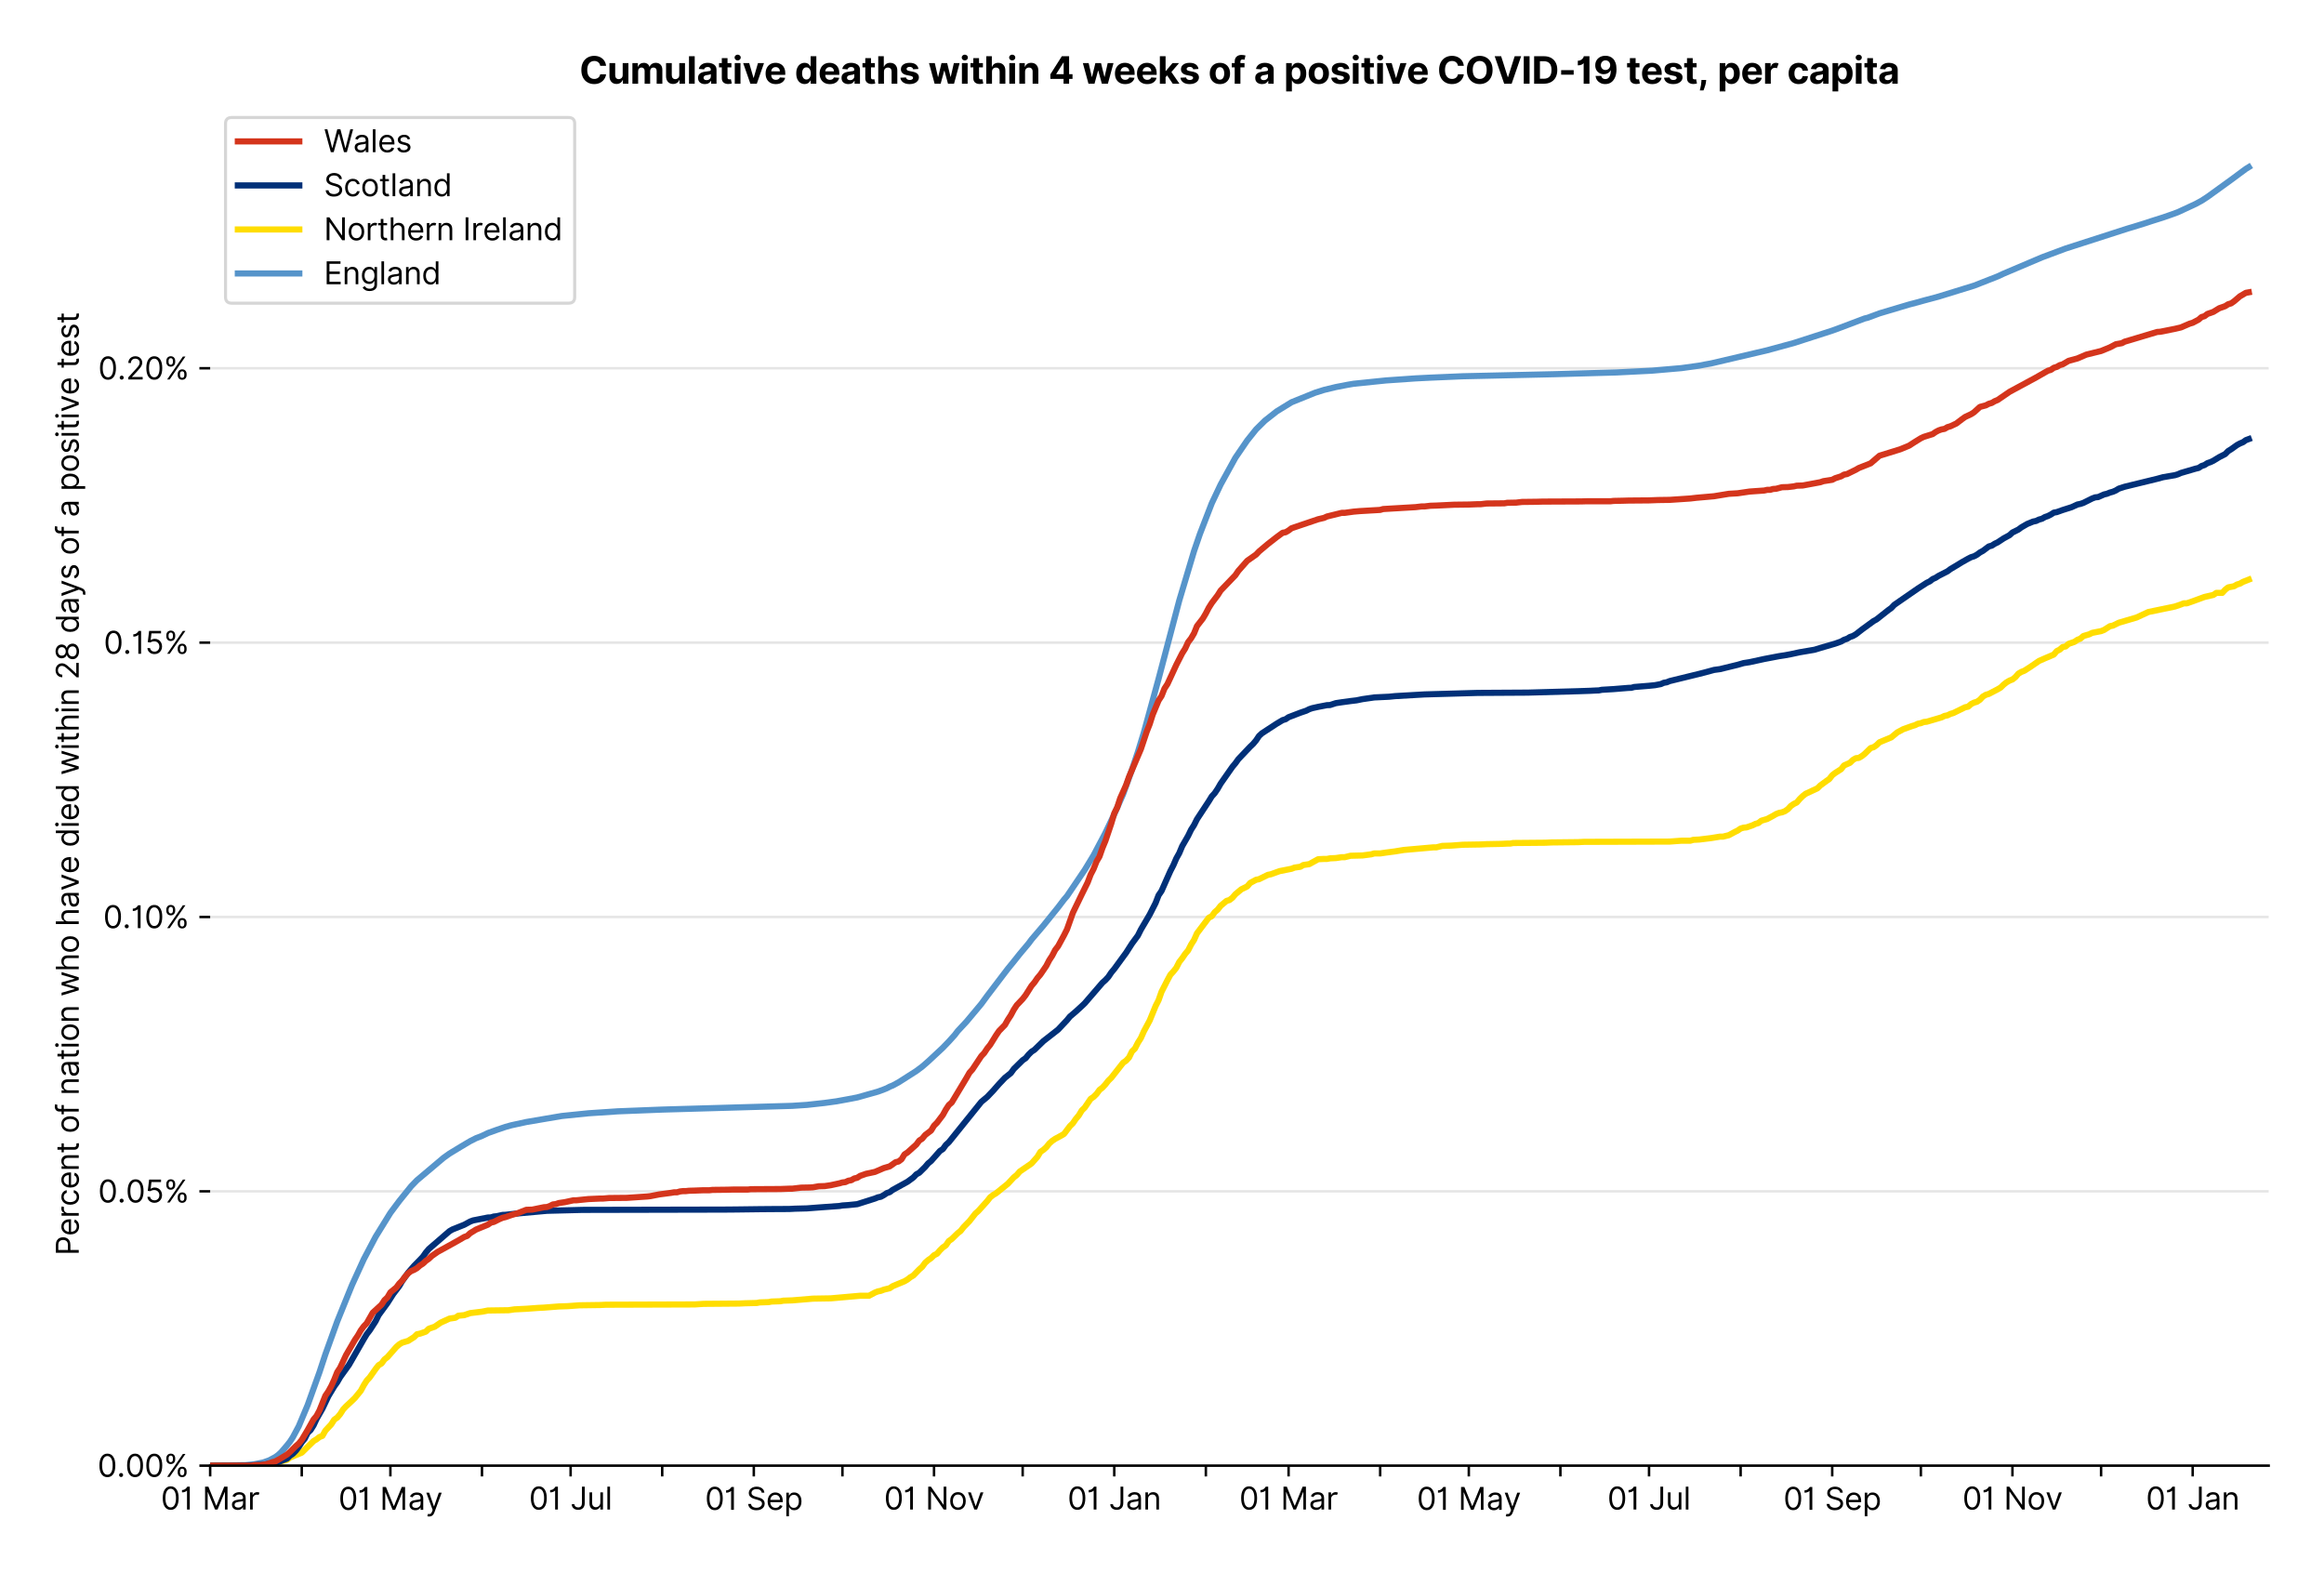 <?xml version="1.0" encoding="utf-8" standalone="no"?>
<!DOCTYPE svg PUBLIC "-//W3C//DTD SVG 1.1//EN"
  "http://www.w3.org/Graphics/SVG/1.1/DTD/svg11.dtd">
<svg xmlns:xlink="http://www.w3.org/1999/xlink" viewBox="0 0 755.962 511.234" xmlns="http://www.w3.org/2000/svg" version="1.1">
 <defs>
  <style type="text/css">*{stroke-linejoin: round; stroke-linecap: butt}</style>
 </defs>
 <g id="figure_1">
  <g id="patch_1">
   <path d="M 0 511.234 
L 755.962 511.234 
L 755.962 0 
L 0 0 
z
" style="fill: #ffffff"/>
  </g>
  <g id="axes_1">
   <g id="patch_2">
    <path d="M 68.362 476.745 
L 737.962 476.745 
L 737.962 33.225 
L 68.362 33.225 
z
" style="fill: #ffffff"/>
   </g>
   <g id="matplotlib.axis_1">
    <g id="xtick_1">
     <g id="line2d_1">
      <defs>
       <path id="m2acfef3120" d="M 0 0 
L 0 3.5 
" style="stroke: #000000; stroke-width: 0.8"/>
      </defs>
      <g>
       <use xlink:href="#m2acfef3120" x="68.362" y="476.745" style="stroke: #000000; stroke-width: 0.8"/>
      </g>
     </g>
     <g id="text_1">
      <!-- 01 Mar -->
      <g transform="translate(52.326 491.018)scale(0.1 -0.1)">
       <defs>
        <path id="Inter-Regular-30" d="M 2000 -64 
Q 1230 -64 806 561 
Q 382 1186 382 2327 
Q 382 3459 809 4088 
Q 1236 4718 2000 4718 
Q 2764 4718 3191 4088 
Q 3618 3459 3618 2327 
Q 3618 1186 3194 561 
Q 2771 -64 2000 -64 
z
M 2000 436 
Q 2509 436 2791 927 
Q 3073 1418 3073 2327 
Q 3073 3234 2789 3730 
Q 2505 4227 2000 4227 
Q 1496 4227 1211 3730 
Q 927 3234 927 2327 
Q 927 1418 1210 927 
Q 1493 436 2000 436 
z
" transform="scale(0.016)"/>
        <path id="Inter-Regular-31" d="M 1973 4655 
L 1973 0 
L 1409 0 
L 1409 3836 
L 1373 3836 
Q 1341 3773 1209 3692 
Q 1077 3611 868 3551 
Q 659 3491 391 3491 
L 391 3964 
Q 661 3964 859 4061 
Q 1057 4159 1190 4291 
Q 1323 4423 1392 4529 
Q 1461 4636 1473 4655 
L 1973 4655 
z
" transform="scale(0.016)"/>
        <path id="Inter-Regular-20" transform="scale(0.016)"/>
        <path id="Inter-Regular-4d" d="M 564 4655 
L 1236 4655 
L 2818 791 
L 2873 791 
L 4455 4655 
L 5127 4655 
L 5127 0 
L 4600 0 
L 4600 3536 
L 4555 3536 
L 3100 0 
L 2591 0 
L 1136 3536 
L 1091 3536 
L 1091 0 
L 564 0 
L 564 4655 
z
" transform="scale(0.016)"/>
        <path id="Inter-Regular-61" d="M 1518 -82 
Q 1186 -82 916 44 
Q 646 170 486 410 
Q 327 650 327 991 
Q 327 1291 445 1478 
Q 564 1666 761 1773 
Q 959 1880 1199 1933 
Q 1439 1986 1682 2018 
Q 2000 2059 2199 2080 
Q 2398 2102 2490 2154 
Q 2582 2207 2582 2336 
L 2582 2355 
Q 2582 2691 2399 2877 
Q 2216 3064 1846 3064 
Q 1461 3064 1243 2895 
Q 1025 2727 936 2536 
L 427 2718 
Q 564 3036 792 3214 
Q 1021 3393 1292 3464 
Q 1564 3536 1827 3536 
Q 1996 3536 2215 3496 
Q 2434 3457 2640 3334 
Q 2846 3211 2982 2963 
Q 3118 2716 3118 2300 
L 3118 0 
L 2582 0 
L 2582 473 
L 2555 473 
Q 2500 359 2373 229 
Q 2246 100 2034 9 
Q 1823 -82 1518 -82 
z
M 1600 400 
Q 1918 400 2137 525 
Q 2357 650 2469 847 
Q 2582 1045 2582 1264 
L 2582 1755 
Q 2548 1714 2433 1681 
Q 2318 1648 2169 1624 
Q 2021 1600 1881 1583 
Q 1741 1566 1655 1555 
Q 1446 1527 1265 1467 
Q 1084 1407 974 1287 
Q 864 1168 864 964 
Q 864 684 1072 542 
Q 1280 400 1600 400 
z
" transform="scale(0.016)"/>
        <path id="Inter-Regular-72" d="M 491 0 
L 491 3491 
L 1009 3491 
L 1009 2964 
L 1046 2964 
Q 1139 3223 1389 3384 
Q 1639 3545 1955 3545 
Q 2100 3545 2209 3511 
Q 2318 3477 2400 3418 
L 2218 2964 
Q 2161 2993 2085 3010 
Q 2009 3027 1909 3027 
Q 1527 3027 1277 2794 
Q 1027 2561 1027 2209 
L 1027 0 
L 491 0 
z
" transform="scale(0.016)"/>
       </defs>
       <use xlink:href="#Inter-Regular-30"/>
       <use xlink:href="#Inter-Regular-31" x="62.5"/>
       <use xlink:href="#Inter-Regular-20" x="106.676"/>
       <use xlink:href="#Inter-Regular-4d" x="134.801"/>
       <use xlink:href="#Inter-Regular-61" x="225.994"/>
       <use xlink:href="#Inter-Regular-72" x="282.386"/>
      </g>
     </g>
    </g>
    <g id="xtick_2">
     <g id="line2d_2">
      <g>
       <use xlink:href="#m2acfef3120" x="98.156" y="476.745" style="stroke: #000000; stroke-width: 0.8"/>
      </g>
     </g>
    </g>
    <g id="xtick_3">
     <g id="line2d_3">
      <g>
       <use xlink:href="#m2acfef3120" x="126.988" y="476.745" style="stroke: #000000; stroke-width: 0.8"/>
      </g>
     </g>
     <g id="text_2">
      <!-- 01 May -->
      <g transform="translate(110.085 491.117)scale(0.1 -0.1)">
       <defs>
        <path id="Inter-Regular-79" d="M 818 -1355 
Q 682 -1355 575 -1333 
Q 468 -1311 427 -1291 
L 564 -818 
Q 857 -893 1053 -814 
Q 1250 -736 1391 -345 
L 1509 -18 
L 218 3491 
L 800 3491 
L 1764 709 
L 1800 709 
L 2764 3491 
L 3346 3491 
L 1846 -564 
Q 1550 -1355 818 -1355 
z
" transform="scale(0.016)"/>
       </defs>
       <use xlink:href="#Inter-Regular-30"/>
       <use xlink:href="#Inter-Regular-31" x="62.5"/>
       <use xlink:href="#Inter-Regular-20" x="106.676"/>
       <use xlink:href="#Inter-Regular-4d" x="134.801"/>
       <use xlink:href="#Inter-Regular-61" x="225.994"/>
       <use xlink:href="#Inter-Regular-79" x="282.386"/>
      </g>
     </g>
    </g>
    <g id="xtick_4">
     <g id="line2d_4">
      <g>
       <use xlink:href="#m2acfef3120" x="156.782" y="476.745" style="stroke: #000000; stroke-width: 0.8"/>
      </g>
     </g>
    </g>
    <g id="xtick_5">
     <g id="line2d_5">
      <g>
       <use xlink:href="#m2acfef3120" x="185.614" y="476.745" style="stroke: #000000; stroke-width: 0.8"/>
      </g>
     </g>
     <g id="text_3">
      <!-- 01 Jul -->
      <g transform="translate(172.07 491.018)scale(0.1 -0.1)">
       <defs>
        <path id="Inter-Regular-4a" d="M 2346 4655 
L 2909 4655 
L 2909 1327 
Q 2909 657 2549 296 
Q 2189 -64 1582 -64 
Q 1200 -64 902 76 
Q 605 216 434 475 
Q 264 734 264 1091 
L 818 1091 
Q 818 795 1034 615 
Q 1250 436 1582 436 
Q 1948 436 2147 664 
Q 2346 893 2346 1327 
L 2346 4655 
z
" transform="scale(0.016)"/>
        <path id="Inter-Regular-75" d="M 2691 1427 
L 2691 3491 
L 3227 3491 
L 3227 0 
L 2691 0 
L 2691 591 
L 2655 591 
Q 2532 325 2273 140 
Q 2014 -45 1618 -45 
Q 1127 -45 809 280 
Q 491 605 491 1273 
L 491 3491 
L 1027 3491 
L 1027 1309 
Q 1027 927 1242 700 
Q 1457 473 1791 473 
Q 1991 473 2199 575 
Q 2407 677 2549 888 
Q 2691 1100 2691 1427 
z
" transform="scale(0.016)"/>
        <path id="Inter-Regular-6c" d="M 1027 4655 
L 1027 0 
L 491 0 
L 491 4655 
L 1027 4655 
z
" transform="scale(0.016)"/>
       </defs>
       <use xlink:href="#Inter-Regular-30"/>
       <use xlink:href="#Inter-Regular-31" x="62.5"/>
       <use xlink:href="#Inter-Regular-20" x="106.676"/>
       <use xlink:href="#Inter-Regular-4a" x="134.801"/>
       <use xlink:href="#Inter-Regular-75" x="189.063"/>
       <use xlink:href="#Inter-Regular-6c" x="247.159"/>
      </g>
     </g>
    </g>
    <g id="xtick_6">
     <g id="line2d_6">
      <g>
       <use xlink:href="#m2acfef3120" x="215.407" y="476.745" style="stroke: #000000; stroke-width: 0.8"/>
      </g>
     </g>
    </g>
    <g id="xtick_7">
     <g id="line2d_7">
      <g>
       <use xlink:href="#m2acfef3120" x="245.201" y="476.745" style="stroke: #000000; stroke-width: 0.8"/>
      </g>
     </g>
     <g id="text_4">
      <!-- 01 Sep -->
      <g transform="translate(229.313 491.117)scale(0.1 -0.1)">
       <defs>
        <path id="Inter-Regular-53" d="M 3109 3491 
Q 3068 3836 2777 4027 
Q 2486 4218 2064 4218 
Q 1600 4218 1318 3999 
Q 1036 3780 1036 3445 
Q 1036 3195 1189 3042 
Q 1343 2889 1553 2803 
Q 1764 2718 1936 2673 
L 2409 2545 
Q 2591 2498 2815 2414 
Q 3039 2330 3244 2185 
Q 3450 2041 3584 1816 
Q 3718 1591 3718 1264 
Q 3718 886 3521 581 
Q 3325 277 2949 97 
Q 2573 -82 2036 -82 
Q 1286 -82 845 272 
Q 405 627 364 1200 
L 946 1200 
Q 968 936 1124 764 
Q 1280 593 1519 510 
Q 1759 427 2036 427 
Q 2359 427 2616 533 
Q 2873 639 3023 828 
Q 3173 1018 3173 1273 
Q 3173 1505 3043 1650 
Q 2914 1795 2702 1886 
Q 2491 1977 2246 2045 
L 1673 2209 
Q 1127 2366 809 2657 
Q 491 2948 491 3418 
Q 491 3809 703 4101 
Q 916 4393 1276 4555 
Q 1636 4718 2082 4718 
Q 2532 4718 2882 4558 
Q 3232 4398 3437 4120 
Q 3643 3843 3655 3491 
L 3109 3491 
z
" transform="scale(0.016)"/>
        <path id="Inter-Regular-65" d="M 1955 -73 
Q 1450 -73 1085 151 
Q 721 375 524 778 
Q 327 1182 327 1718 
Q 327 2255 524 2665 
Q 721 3075 1074 3305 
Q 1427 3536 1900 3536 
Q 2173 3536 2439 3445 
Q 2705 3355 2923 3151 
Q 3141 2948 3270 2614 
Q 3400 2280 3400 1791 
L 3400 1564 
L 866 1564 
Q 884 1005 1183 707 
Q 1482 409 1955 409 
Q 2271 409 2498 545 
Q 2725 682 2827 955 
L 3346 809 
Q 3223 414 2854 170 
Q 2486 -73 1955 -73 
z
M 866 2027 
L 2855 2027 
Q 2855 2470 2595 2762 
Q 2336 3055 1900 3055 
Q 1593 3055 1368 2911 
Q 1143 2768 1013 2533 
Q 884 2298 866 2027 
z
" transform="scale(0.016)"/>
        <path id="Inter-Regular-70" d="M 491 -1309 
L 491 3491 
L 1009 3491 
L 1009 2936 
L 1073 2936 
Q 1132 3027 1237 3169 
Q 1343 3311 1542 3423 
Q 1741 3536 2082 3536 
Q 2523 3536 2859 3315 
Q 3196 3095 3384 2690 
Q 3573 2286 3573 1736 
Q 3573 1182 3384 776 
Q 3196 370 2861 148 
Q 2527 -73 2091 -73 
Q 1755 -73 1552 39 
Q 1350 152 1241 296 
Q 1132 441 1073 536 
L 1027 536 
L 1027 -1309 
L 491 -1309 
z
M 1018 1745 
Q 1018 1152 1276 780 
Q 1534 409 2018 409 
Q 2355 409 2581 587 
Q 2807 766 2921 1069 
Q 3036 1373 3036 1745 
Q 3036 2114 2923 2410 
Q 2811 2707 2585 2881 
Q 2359 3055 2018 3055 
Q 1527 3055 1272 2693 
Q 1018 2332 1018 1745 
z
" transform="scale(0.016)"/>
       </defs>
       <use xlink:href="#Inter-Regular-30"/>
       <use xlink:href="#Inter-Regular-31" x="62.5"/>
       <use xlink:href="#Inter-Regular-20" x="106.676"/>
       <use xlink:href="#Inter-Regular-53" x="134.801"/>
       <use xlink:href="#Inter-Regular-65" x="198.58"/>
       <use xlink:href="#Inter-Regular-70" x="256.818"/>
      </g>
     </g>
    </g>
    <g id="xtick_8">
     <g id="line2d_8">
      <g>
       <use xlink:href="#m2acfef3120" x="274.033" y="476.745" style="stroke: #000000; stroke-width: 0.8"/>
      </g>
     </g>
    </g>
    <g id="xtick_9">
     <g id="line2d_9">
      <g>
       <use xlink:href="#m2acfef3120" x="303.826" y="476.745" style="stroke: #000000; stroke-width: 0.8"/>
      </g>
     </g>
     <g id="text_5">
      <!-- 01 Nov -->
      <g transform="translate(287.555 491.018)scale(0.1 -0.1)">
       <defs>
        <path id="Inter-Regular-4e" d="M 4255 4655 
L 4255 0 
L 3709 0 
L 1173 3655 
L 1127 3655 
L 1127 0 
L 564 0 
L 564 4655 
L 1109 4655 
L 3655 991 
L 3700 991 
L 3700 4655 
L 4255 4655 
z
" transform="scale(0.016)"/>
        <path id="Inter-Regular-6f" d="M 1909 -73 
Q 1436 -73 1080 152 
Q 725 377 526 781 
Q 327 1186 327 1727 
Q 327 2273 526 2679 
Q 725 3086 1080 3311 
Q 1436 3536 1909 3536 
Q 2382 3536 2737 3311 
Q 3093 3086 3292 2679 
Q 3491 2273 3491 1727 
Q 3491 1186 3292 781 
Q 3093 377 2737 152 
Q 2382 -73 1909 -73 
z
M 1909 409 
Q 2268 409 2500 593 
Q 2732 777 2843 1077 
Q 2955 1377 2955 1727 
Q 2955 2077 2843 2379 
Q 2732 2682 2500 2868 
Q 2268 3055 1909 3055 
Q 1550 3055 1318 2868 
Q 1086 2682 975 2379 
Q 864 2077 864 1727 
Q 864 1377 975 1077 
Q 1086 777 1318 593 
Q 1550 409 1909 409 
z
" transform="scale(0.016)"/>
        <path id="Inter-Regular-76" d="M 3346 3491 
L 2055 0 
L 1509 0 
L 218 3491 
L 800 3491 
L 1764 709 
L 1800 709 
L 2764 3491 
L 3346 3491 
z
" transform="scale(0.016)"/>
       </defs>
       <use xlink:href="#Inter-Regular-30"/>
       <use xlink:href="#Inter-Regular-31" x="62.5"/>
       <use xlink:href="#Inter-Regular-20" x="106.676"/>
       <use xlink:href="#Inter-Regular-4e" x="134.801"/>
       <use xlink:href="#Inter-Regular-6f" x="210.085"/>
       <use xlink:href="#Inter-Regular-76" x="269.744"/>
      </g>
     </g>
    </g>
    <g id="xtick_10">
     <g id="line2d_10">
      <g>
       <use xlink:href="#m2acfef3120" x="332.659" y="476.745" style="stroke: #000000; stroke-width: 0.8"/>
      </g>
     </g>
    </g>
    <g id="xtick_11">
     <g id="line2d_11">
      <g>
       <use xlink:href="#m2acfef3120" x="362.452" y="476.745" style="stroke: #000000; stroke-width: 0.8"/>
      </g>
     </g>
     <g id="text_6">
      <!-- 01 Jan -->
      <g transform="translate(347.253 491.018)scale(0.1 -0.1)">
       <defs>
        <path id="Inter-Regular-6e" d="M 1027 2100 
L 1027 0 
L 491 0 
L 491 3491 
L 1009 3491 
L 1009 2945 
L 1055 2945 
Q 1177 3211 1427 3373 
Q 1677 3536 2073 3536 
Q 2602 3536 2928 3211 
Q 3255 2886 3255 2218 
L 3255 0 
L 2718 0 
L 2718 2182 
Q 2718 2593 2504 2824 
Q 2291 3055 1918 3055 
Q 1534 3055 1280 2806 
Q 1027 2557 1027 2100 
z
" transform="scale(0.016)"/>
       </defs>
       <use xlink:href="#Inter-Regular-30"/>
       <use xlink:href="#Inter-Regular-31" x="62.5"/>
       <use xlink:href="#Inter-Regular-20" x="106.676"/>
       <use xlink:href="#Inter-Regular-4a" x="134.801"/>
       <use xlink:href="#Inter-Regular-61" x="189.063"/>
       <use xlink:href="#Inter-Regular-6e" x="245.455"/>
      </g>
     </g>
    </g>
    <g id="xtick_12">
     <g id="line2d_12">
      <g>
       <use xlink:href="#m2acfef3120" x="392.245" y="476.745" style="stroke: #000000; stroke-width: 0.8"/>
      </g>
     </g>
    </g>
    <g id="xtick_13">
     <g id="line2d_13">
      <g>
       <use xlink:href="#m2acfef3120" x="419.155" y="476.745" style="stroke: #000000; stroke-width: 0.8"/>
      </g>
     </g>
     <g id="text_7">
      <!-- 01 Mar -->
      <g transform="translate(403.119 491.018)scale(0.1 -0.1)">
       <use xlink:href="#Inter-Regular-30"/>
       <use xlink:href="#Inter-Regular-31" x="62.5"/>
       <use xlink:href="#Inter-Regular-20" x="106.676"/>
       <use xlink:href="#Inter-Regular-4d" x="134.801"/>
       <use xlink:href="#Inter-Regular-61" x="225.994"/>
       <use xlink:href="#Inter-Regular-72" x="282.386"/>
      </g>
     </g>
    </g>
    <g id="xtick_14">
     <g id="line2d_14">
      <g>
       <use xlink:href="#m2acfef3120" x="448.949" y="476.745" style="stroke: #000000; stroke-width: 0.8"/>
      </g>
     </g>
    </g>
    <g id="xtick_15">
     <g id="line2d_15">
      <g>
       <use xlink:href="#m2acfef3120" x="477.781" y="476.745" style="stroke: #000000; stroke-width: 0.8"/>
      </g>
     </g>
     <g id="text_8">
      <!-- 01 May -->
      <g transform="translate(460.878 491.117)scale(0.1 -0.1)">
       <use xlink:href="#Inter-Regular-30"/>
       <use xlink:href="#Inter-Regular-31" x="62.5"/>
       <use xlink:href="#Inter-Regular-20" x="106.676"/>
       <use xlink:href="#Inter-Regular-4d" x="134.801"/>
       <use xlink:href="#Inter-Regular-61" x="225.994"/>
       <use xlink:href="#Inter-Regular-79" x="282.386"/>
      </g>
     </g>
    </g>
    <g id="xtick_16">
     <g id="line2d_16">
      <g>
       <use xlink:href="#m2acfef3120" x="507.574" y="476.745" style="stroke: #000000; stroke-width: 0.8"/>
      </g>
     </g>
    </g>
    <g id="xtick_17">
     <g id="line2d_17">
      <g>
       <use xlink:href="#m2acfef3120" x="536.407" y="476.745" style="stroke: #000000; stroke-width: 0.8"/>
      </g>
     </g>
     <g id="text_9">
      <!-- 01 Jul -->
      <g transform="translate(522.863 491.018)scale(0.1 -0.1)">
       <use xlink:href="#Inter-Regular-30"/>
       <use xlink:href="#Inter-Regular-31" x="62.5"/>
       <use xlink:href="#Inter-Regular-20" x="106.676"/>
       <use xlink:href="#Inter-Regular-4a" x="134.801"/>
       <use xlink:href="#Inter-Regular-75" x="189.063"/>
       <use xlink:href="#Inter-Regular-6c" x="247.159"/>
      </g>
     </g>
    </g>
    <g id="xtick_18">
     <g id="line2d_18">
      <g>
       <use xlink:href="#m2acfef3120" x="566.2" y="476.745" style="stroke: #000000; stroke-width: 0.8"/>
      </g>
     </g>
    </g>
    <g id="xtick_19">
     <g id="line2d_19">
      <g>
       <use xlink:href="#m2acfef3120" x="595.993" y="476.745" style="stroke: #000000; stroke-width: 0.8"/>
      </g>
     </g>
     <g id="text_10">
      <!-- 01 Sep -->
      <g transform="translate(580.106 491.117)scale(0.1 -0.1)">
       <use xlink:href="#Inter-Regular-30"/>
       <use xlink:href="#Inter-Regular-31" x="62.5"/>
       <use xlink:href="#Inter-Regular-20" x="106.676"/>
       <use xlink:href="#Inter-Regular-53" x="134.801"/>
       <use xlink:href="#Inter-Regular-65" x="198.58"/>
       <use xlink:href="#Inter-Regular-70" x="256.818"/>
      </g>
     </g>
    </g>
    <g id="xtick_20">
     <g id="line2d_20">
      <g>
       <use xlink:href="#m2acfef3120" x="624.826" y="476.745" style="stroke: #000000; stroke-width: 0.8"/>
      </g>
     </g>
    </g>
    <g id="xtick_21">
     <g id="line2d_21">
      <g>
       <use xlink:href="#m2acfef3120" x="654.619" y="476.745" style="stroke: #000000; stroke-width: 0.8"/>
      </g>
     </g>
     <g id="text_11">
      <!-- 01 Nov -->
      <g transform="translate(638.348 491.018)scale(0.1 -0.1)">
       <use xlink:href="#Inter-Regular-30"/>
       <use xlink:href="#Inter-Regular-31" x="62.5"/>
       <use xlink:href="#Inter-Regular-20" x="106.676"/>
       <use xlink:href="#Inter-Regular-4e" x="134.801"/>
       <use xlink:href="#Inter-Regular-6f" x="210.085"/>
       <use xlink:href="#Inter-Regular-76" x="269.744"/>
      </g>
     </g>
    </g>
    <g id="xtick_22">
     <g id="line2d_22">
      <g>
       <use xlink:href="#m2acfef3120" x="683.451" y="476.745" style="stroke: #000000; stroke-width: 0.8"/>
      </g>
     </g>
    </g>
    <g id="xtick_23">
     <g id="line2d_23">
      <g>
       <use xlink:href="#m2acfef3120" x="713.245" y="476.745" style="stroke: #000000; stroke-width: 0.8"/>
      </g>
     </g>
     <g id="text_12">
      <!-- 01 Jan -->
      <g transform="translate(698.046 491.018)scale(0.1 -0.1)">
       <use xlink:href="#Inter-Regular-30"/>
       <use xlink:href="#Inter-Regular-31" x="62.5"/>
       <use xlink:href="#Inter-Regular-20" x="106.676"/>
       <use xlink:href="#Inter-Regular-4a" x="134.801"/>
       <use xlink:href="#Inter-Regular-61" x="189.063"/>
       <use xlink:href="#Inter-Regular-6e" x="245.455"/>
      </g>
     </g>
    </g>
   </g>
   <g id="matplotlib.axis_2">
    <g id="ytick_1">
     <g id="line2d_24">
      <path d="M 68.362 476.745 
L 737.962 476.745 
" clip-path="url(#p2a03156011)" style="fill: none; stroke: #e5e5e5; stroke-width: 0.8; stroke-linecap: square"/>
     </g>
     <g id="line2d_25">
      <defs>
       <path id="m4c5c58a12a" d="M 0 0 
L -3.5 0 
" style="stroke: #000000; stroke-width: 0.8"/>
      </defs>
      <g>
       <use xlink:href="#m4c5c58a12a" x="68.362" y="476.745" style="stroke: #000000; stroke-width: 0.8"/>
      </g>
     </g>
     <g id="text_13">
      <!-- 0.00% -->
      <g transform="translate(31.731 480.382)scale(0.1 -0.1)">
       <defs>
        <path id="Inter-Regular-2e" d="M 882 -36 
Q 714 -36 593 84 
Q 473 205 473 373 
Q 473 541 593 661 
Q 714 782 882 782 
Q 1050 782 1170 661 
Q 1291 541 1291 373 
Q 1291 205 1170 84 
Q 1050 -36 882 -36 
z
" transform="scale(0.016)"/>
        <path id="Inter-Regular-25" d="M 2855 873 
L 2855 1118 
Q 2855 1373 2960 1585 
Q 3066 1798 3269 1926 
Q 3473 2055 3764 2055 
Q 4059 2055 4259 1926 
Q 4459 1798 4561 1585 
Q 4664 1373 4664 1118 
L 4664 873 
Q 4664 618 4560 405 
Q 4457 193 4256 64 
Q 4055 -64 3764 -64 
Q 3468 -64 3266 64 
Q 3064 193 2959 405 
Q 2855 618 2855 873 
z
M 536 3536 
L 536 3782 
Q 536 4036 642 4248 
Q 748 4461 951 4589 
Q 1155 4718 1446 4718 
Q 1741 4718 1941 4589 
Q 2141 4461 2243 4248 
Q 2346 4036 2346 3782 
L 2346 3536 
Q 2346 3282 2242 3069 
Q 2139 2857 1937 2728 
Q 1736 2600 1446 2600 
Q 1150 2600 948 2728 
Q 746 2857 641 3069 
Q 536 3282 536 3536 
z
M 709 0 
L 3909 4655 
L 4427 4655 
L 1227 0 
L 709 0 
z
M 3318 1118 
L 3318 873 
Q 3318 661 3418 494 
Q 3518 327 3764 327 
Q 4002 327 4101 494 
Q 4200 661 4200 873 
L 4200 1118 
Q 4200 1330 4104 1497 
Q 4009 1664 3764 1664 
Q 3525 1664 3421 1497 
Q 3318 1330 3318 1118 
z
M 1000 3782 
L 1000 3536 
Q 1000 3325 1100 3158 
Q 1200 2991 1446 2991 
Q 1684 2991 1783 3158 
Q 1882 3325 1882 3536 
L 1882 3782 
Q 1882 3993 1786 4160 
Q 1691 4327 1446 4327 
Q 1207 4327 1103 4160 
Q 1000 3993 1000 3782 
z
" transform="scale(0.016)"/>
       </defs>
       <use xlink:href="#Inter-Regular-30"/>
       <use xlink:href="#Inter-Regular-2e" x="62.5"/>
       <use xlink:href="#Inter-Regular-30" x="90.057"/>
       <use xlink:href="#Inter-Regular-30" x="152.557"/>
       <use xlink:href="#Inter-Regular-25" x="215.057"/>
      </g>
     </g>
    </g>
    <g id="ytick_2">
     <g id="line2d_26">
      <path d="M 68.362 387.506 
L 737.962 387.506 
" clip-path="url(#p2a03156011)" style="fill: none; stroke: #e5e5e5; stroke-width: 0.8; stroke-linecap: square"/>
     </g>
     <g id="line2d_27">
      <g>
       <use xlink:href="#m4c5c58a12a" x="68.362" y="387.506" style="stroke: #000000; stroke-width: 0.8"/>
      </g>
     </g>
     <g id="text_14">
      <!-- 0.05% -->
      <g transform="translate(31.902 391.143)scale(0.1 -0.1)">
       <defs>
        <path id="Inter-Regular-35" d="M 1936 -64 
Q 1536 -64 1216 95 
Q 896 255 702 532 
Q 509 809 491 1164 
L 1036 1164 
Q 1068 848 1324 642 
Q 1580 436 1936 436 
Q 2223 436 2447 570 
Q 2671 705 2799 940 
Q 2927 1175 2927 1473 
Q 2927 1777 2794 2017 
Q 2661 2257 2429 2395 
Q 2198 2534 1900 2536 
Q 1686 2539 1461 2472 
Q 1236 2405 1091 2300 
L 564 2364 
L 846 4655 
L 3264 4655 
L 3264 4155 
L 1318 4155 
L 1155 2782 
L 1182 2782 
Q 1325 2895 1541 2970 
Q 1757 3045 1991 3045 
Q 2418 3045 2753 2842 
Q 3089 2639 3281 2286 
Q 3473 1934 3473 1482 
Q 3473 1036 3274 687 
Q 3075 339 2727 137 
Q 2380 -64 1936 -64 
z
" transform="scale(0.016)"/>
       </defs>
       <use xlink:href="#Inter-Regular-30"/>
       <use xlink:href="#Inter-Regular-2e" x="62.5"/>
       <use xlink:href="#Inter-Regular-30" x="90.057"/>
       <use xlink:href="#Inter-Regular-35" x="152.557"/>
       <use xlink:href="#Inter-Regular-25" x="213.352"/>
      </g>
     </g>
    </g>
    <g id="ytick_3">
     <g id="line2d_28">
      <path d="M 68.362 298.267 
L 737.962 298.267 
" clip-path="url(#p2a03156011)" style="fill: none; stroke: #e5e5e5; stroke-width: 0.8; stroke-linecap: square"/>
     </g>
     <g id="line2d_29">
      <g>
       <use xlink:href="#m4c5c58a12a" x="68.362" y="298.267" style="stroke: #000000; stroke-width: 0.8"/>
      </g>
     </g>
     <g id="text_15">
      <!-- 0.10% -->
      <g transform="translate(33.564 301.904)scale(0.1 -0.1)">
       <use xlink:href="#Inter-Regular-30"/>
       <use xlink:href="#Inter-Regular-2e" x="62.5"/>
       <use xlink:href="#Inter-Regular-31" x="90.057"/>
       <use xlink:href="#Inter-Regular-30" x="134.233"/>
       <use xlink:href="#Inter-Regular-25" x="196.733"/>
      </g>
     </g>
    </g>
    <g id="ytick_4">
     <g id="line2d_30">
      <path d="M 68.362 209.028 
L 737.962 209.028 
" clip-path="url(#p2a03156011)" style="fill: none; stroke: #e5e5e5; stroke-width: 0.8; stroke-linecap: square"/>
     </g>
     <g id="line2d_31">
      <g>
       <use xlink:href="#m4c5c58a12a" x="68.362" y="209.028" style="stroke: #000000; stroke-width: 0.8"/>
      </g>
     </g>
     <g id="text_16">
      <!-- 0.15% -->
      <g transform="translate(33.734 212.665)scale(0.1 -0.1)">
       <use xlink:href="#Inter-Regular-30"/>
       <use xlink:href="#Inter-Regular-2e" x="62.5"/>
       <use xlink:href="#Inter-Regular-31" x="90.057"/>
       <use xlink:href="#Inter-Regular-35" x="134.233"/>
       <use xlink:href="#Inter-Regular-25" x="195.028"/>
      </g>
     </g>
    </g>
    <g id="ytick_5">
     <g id="line2d_32">
      <path d="M 68.362 119.789 
L 737.962 119.789 
" clip-path="url(#p2a03156011)" style="fill: none; stroke: #e5e5e5; stroke-width: 0.8; stroke-linecap: square"/>
     </g>
     <g id="line2d_33">
      <g>
       <use xlink:href="#m4c5c58a12a" x="68.362" y="119.789" style="stroke: #000000; stroke-width: 0.8"/>
      </g>
     </g>
     <g id="text_17">
      <!-- 0.20% -->
      <g transform="translate(31.93 123.426)scale(0.1 -0.1)">
       <defs>
        <path id="Inter-Regular-32" d="M 482 0 
L 482 409 
L 2018 2091 
Q 2289 2386 2464 2605 
Q 2639 2825 2724 3019 
Q 2809 3214 2809 3427 
Q 2809 3795 2553 4011 
Q 2298 4227 1918 4227 
Q 1514 4227 1275 3985 
Q 1036 3743 1036 3345 
L 500 3345 
Q 500 3755 688 4064 
Q 877 4373 1203 4545 
Q 1530 4718 1936 4718 
Q 2346 4718 2661 4545 
Q 2977 4373 3156 4079 
Q 3336 3786 3336 3427 
Q 3336 3170 3244 2926 
Q 3152 2682 2926 2383 
Q 2700 2084 2300 1655 
L 1255 536 
L 1255 500 
L 3418 500 
L 3418 0 
L 482 0 
z
" transform="scale(0.016)"/>
       </defs>
       <use xlink:href="#Inter-Regular-30"/>
       <use xlink:href="#Inter-Regular-2e" x="62.5"/>
       <use xlink:href="#Inter-Regular-32" x="90.057"/>
       <use xlink:href="#Inter-Regular-30" x="150.568"/>
       <use xlink:href="#Inter-Regular-25" x="213.068"/>
      </g>
     </g>
    </g>
    <g id="text_18">
     <!-- Percent of nation who have died within 28 days of a positive test -->
     <g transform="translate(25.614 408.396)rotate(-90)scale(0.1 -0.1)">
      <defs>
       <path id="Inter-Regular-50" d="M 564 0 
L 564 4655 
L 2136 4655 
Q 2684 4655 3033 4458 
Q 3382 4261 3550 3927 
Q 3718 3593 3718 3182 
Q 3718 2770 3551 2434 
Q 3384 2098 3036 1899 
Q 2689 1700 2146 1700 
L 1127 1700 
L 1127 0 
L 564 0 
z
M 1127 2200 
L 2127 2200 
Q 2689 2200 2926 2482 
Q 3164 2764 3164 3182 
Q 3164 3602 2925 3878 
Q 2686 4155 2118 4155 
L 1127 4155 
L 1127 2200 
z
" transform="scale(0.016)"/>
       <path id="Inter-Regular-63" d="M 1909 -73 
Q 1418 -73 1063 159 
Q 709 391 518 798 
Q 327 1205 327 1727 
Q 327 2259 524 2667 
Q 721 3075 1074 3305 
Q 1427 3536 1900 3536 
Q 2268 3536 2563 3400 
Q 2859 3264 3047 3018 
Q 3236 2773 3282 2445 
L 2746 2445 
Q 2684 2684 2474 2869 
Q 2264 3055 1909 3055 
Q 1439 3055 1151 2697 
Q 864 2339 864 1745 
Q 864 1139 1148 774 
Q 1432 409 1909 409 
Q 2223 409 2447 570 
Q 2671 732 2746 1018 
L 3282 1018 
Q 3236 709 3058 462 
Q 2880 216 2588 71 
Q 2296 -73 1909 -73 
z
" transform="scale(0.016)"/>
       <path id="Inter-Regular-74" d="M 2009 3491 
L 2009 3036 
L 1264 3036 
L 1264 1000 
Q 1264 773 1331 660 
Q 1398 548 1503 510 
Q 1609 473 1727 473 
Q 1816 473 1873 483 
Q 1930 493 1964 500 
L 2073 18 
Q 2018 -2 1920 -23 
Q 1823 -45 1673 -45 
Q 1446 -45 1228 52 
Q 1011 150 869 350 
Q 727 550 727 855 
L 727 3036 
L 200 3036 
L 200 3491 
L 727 3491 
L 727 4327 
L 1264 4327 
L 1264 3491 
L 2009 3491 
z
" transform="scale(0.016)"/>
       <path id="Inter-Regular-66" d="M 2046 3491 
L 2046 3036 
L 1264 3036 
L 1264 0 
L 727 0 
L 727 3036 
L 164 3036 
L 164 3491 
L 727 3491 
L 727 3973 
Q 727 4273 868 4473 
Q 1009 4673 1234 4773 
Q 1459 4873 1709 4873 
Q 1907 4873 2032 4841 
Q 2157 4809 2218 4782 
L 2064 4318 
Q 2023 4332 1951 4352 
Q 1880 4373 1764 4373 
Q 1498 4373 1381 4239 
Q 1264 4105 1264 3845 
L 1264 3491 
L 2046 3491 
z
" transform="scale(0.016)"/>
       <path id="Inter-Regular-69" d="M 491 0 
L 491 3491 
L 1027 3491 
L 1027 0 
L 491 0 
z
M 764 4073 
Q 607 4073 494 4179 
Q 382 4286 382 4436 
Q 382 4586 494 4693 
Q 607 4800 764 4800 
Q 921 4800 1033 4693 
Q 1146 4586 1146 4436 
Q 1146 4286 1033 4179 
Q 921 4073 764 4073 
z
" transform="scale(0.016)"/>
       <path id="Inter-Regular-77" d="M 1282 0 
L 218 3491 
L 782 3491 
L 1536 818 
L 1573 818 
L 2318 3491 
L 2891 3491 
L 3627 827 
L 3664 827 
L 4418 3491 
L 4982 3491 
L 3918 0 
L 3391 0 
L 2627 2682 
L 2573 2682 
L 1809 0 
L 1282 0 
z
" transform="scale(0.016)"/>
       <path id="Inter-Regular-68" d="M 1027 2100 
L 1027 0 
L 491 0 
L 491 4655 
L 1027 4655 
L 1027 2945 
L 1073 2945 
Q 1196 3216 1442 3376 
Q 1689 3536 2100 3536 
Q 2636 3536 2963 3213 
Q 3291 2891 3291 2218 
L 3291 0 
L 2755 0 
L 2755 2182 
Q 2755 2598 2540 2826 
Q 2325 3055 1946 3055 
Q 1548 3055 1287 2806 
Q 1027 2557 1027 2100 
z
" transform="scale(0.016)"/>
       <path id="Inter-Regular-64" d="M 1809 -73 
Q 1373 -73 1039 148 
Q 705 370 516 776 
Q 327 1182 327 1736 
Q 327 2286 516 2690 
Q 705 3095 1041 3315 
Q 1377 3536 1818 3536 
Q 2159 3536 2358 3423 
Q 2557 3311 2662 3169 
Q 2768 3027 2827 2936 
L 2873 2936 
L 2873 4655 
L 3409 4655 
L 3409 0 
L 2891 0 
L 2891 536 
L 2827 536 
Q 2768 441 2659 296 
Q 2550 152 2348 39 
Q 2146 -73 1809 -73 
z
M 1882 409 
Q 2366 409 2624 780 
Q 2882 1152 2882 1745 
Q 2882 2332 2627 2693 
Q 2373 3055 1882 3055 
Q 1541 3055 1315 2881 
Q 1089 2707 976 2410 
Q 864 2114 864 1745 
Q 864 1373 978 1069 
Q 1093 766 1319 587 
Q 1546 409 1882 409 
z
" transform="scale(0.016)"/>
       <path id="Inter-Regular-38" d="M 1973 -64 
Q 1505 -64 1147 103 
Q 789 270 589 564 
Q 389 859 391 1236 
Q 389 1532 507 1783 
Q 625 2034 830 2203 
Q 1036 2373 1291 2418 
L 1291 2445 
Q 957 2532 759 2821 
Q 561 3111 564 3482 
Q 561 3836 743 4115 
Q 925 4395 1244 4556 
Q 1564 4718 1973 4718 
Q 2377 4718 2695 4556 
Q 3014 4395 3197 4115 
Q 3380 3836 3382 3482 
Q 3380 3111 3181 2821 
Q 2982 2532 2655 2445 
L 2655 2418 
Q 2907 2373 3109 2203 
Q 3311 2034 3431 1783 
Q 3552 1532 3555 1236 
Q 3552 859 3351 564 
Q 3150 270 2794 103 
Q 2439 -64 1973 -64 
z
M 1973 436 
Q 2446 436 2722 662 
Q 2998 889 3000 1264 
Q 2998 1527 2864 1729 
Q 2730 1932 2499 2048 
Q 2268 2164 1973 2164 
Q 1675 2164 1442 2048 
Q 1209 1932 1076 1729 
Q 943 1527 946 1264 
Q 943 889 1218 662 
Q 1493 436 1973 436 
z
M 1973 2645 
Q 2348 2645 2591 2864 
Q 2834 3084 2836 3445 
Q 2834 3800 2596 4013 
Q 2359 4227 1973 4227 
Q 1582 4227 1344 4013 
Q 1107 3800 1109 3445 
Q 1107 3084 1349 2864 
Q 1591 2645 1973 2645 
z
" transform="scale(0.016)"/>
       <path id="Inter-Regular-73" d="M 2964 2709 
L 2482 2573 
Q 2411 2755 2245 2914 
Q 2080 3073 1727 3073 
Q 1407 3073 1194 2926 
Q 982 2780 982 2555 
Q 982 2355 1127 2239 
Q 1273 2123 1582 2045 
L 2100 1918 
Q 3027 1691 3027 973 
Q 3027 673 2855 436 
Q 2684 200 2377 63 
Q 2071 -73 1664 -73 
Q 1130 -73 780 159 
Q 430 391 336 836 
L 846 964 
Q 989 400 1655 400 
Q 2030 400 2251 560 
Q 2473 720 2473 945 
Q 2473 1316 1955 1436 
L 1373 1573 
Q 893 1686 669 1926 
Q 446 2166 446 2527 
Q 446 2823 613 3050 
Q 780 3277 1069 3406 
Q 1359 3536 1727 3536 
Q 2246 3536 2542 3309 
Q 2839 3082 2964 2709 
z
" transform="scale(0.016)"/>
      </defs>
      <use xlink:href="#Inter-Regular-50"/>
      <use xlink:href="#Inter-Regular-65" x="63.494"/>
      <use xlink:href="#Inter-Regular-72" x="121.733"/>
      <use xlink:href="#Inter-Regular-63" x="160.085"/>
      <use xlink:href="#Inter-Regular-65" x="215.909"/>
      <use xlink:href="#Inter-Regular-6e" x="274.148"/>
      <use xlink:href="#Inter-Regular-74" x="332.671"/>
      <use xlink:href="#Inter-Regular-20" x="369.034"/>
      <use xlink:href="#Inter-Regular-6f" x="397.159"/>
      <use xlink:href="#Inter-Regular-66" x="456.818"/>
      <use xlink:href="#Inter-Regular-20" x="492.898"/>
      <use xlink:href="#Inter-Regular-6e" x="521.023"/>
      <use xlink:href="#Inter-Regular-61" x="579.546"/>
      <use xlink:href="#Inter-Regular-74" x="635.938"/>
      <use xlink:href="#Inter-Regular-69" x="672.301"/>
      <use xlink:href="#Inter-Regular-6f" x="696.023"/>
      <use xlink:href="#Inter-Regular-6e" x="755.682"/>
      <use xlink:href="#Inter-Regular-20" x="814.205"/>
      <use xlink:href="#Inter-Regular-77" x="842.33"/>
      <use xlink:href="#Inter-Regular-68" x="923.58"/>
      <use xlink:href="#Inter-Regular-6f" x="982.671"/>
      <use xlink:href="#Inter-Regular-20" x="1042.33"/>
      <use xlink:href="#Inter-Regular-68" x="1070.455"/>
      <use xlink:href="#Inter-Regular-61" x="1129.546"/>
      <use xlink:href="#Inter-Regular-76" x="1185.938"/>
      <use xlink:href="#Inter-Regular-65" x="1241.62"/>
      <use xlink:href="#Inter-Regular-20" x="1299.858"/>
      <use xlink:href="#Inter-Regular-64" x="1327.983"/>
      <use xlink:href="#Inter-Regular-69" x="1390.057"/>
      <use xlink:href="#Inter-Regular-65" x="1413.779"/>
      <use xlink:href="#Inter-Regular-64" x="1472.017"/>
      <use xlink:href="#Inter-Regular-20" x="1534.091"/>
      <use xlink:href="#Inter-Regular-77" x="1562.216"/>
      <use xlink:href="#Inter-Regular-69" x="1643.466"/>
      <use xlink:href="#Inter-Regular-74" x="1667.188"/>
      <use xlink:href="#Inter-Regular-68" x="1703.551"/>
      <use xlink:href="#Inter-Regular-69" x="1762.642"/>
      <use xlink:href="#Inter-Regular-6e" x="1786.364"/>
      <use xlink:href="#Inter-Regular-20" x="1844.887"/>
      <use xlink:href="#Inter-Regular-32" x="1873.012"/>
      <use xlink:href="#Inter-Regular-38" x="1933.523"/>
      <use xlink:href="#Inter-Regular-20" x="1995.171"/>
      <use xlink:href="#Inter-Regular-64" x="2023.296"/>
      <use xlink:href="#Inter-Regular-61" x="2085.37"/>
      <use xlink:href="#Inter-Regular-79" x="2141.762"/>
      <use xlink:href="#Inter-Regular-73" x="2197.444"/>
      <use xlink:href="#Inter-Regular-20" x="2249.716"/>
      <use xlink:href="#Inter-Regular-6f" x="2277.841"/>
      <use xlink:href="#Inter-Regular-66" x="2337.5"/>
      <use xlink:href="#Inter-Regular-20" x="2373.58"/>
      <use xlink:href="#Inter-Regular-61" x="2401.705"/>
      <use xlink:href="#Inter-Regular-20" x="2458.097"/>
      <use xlink:href="#Inter-Regular-70" x="2486.222"/>
      <use xlink:href="#Inter-Regular-6f" x="2547.16"/>
      <use xlink:href="#Inter-Regular-73" x="2606.819"/>
      <use xlink:href="#Inter-Regular-69" x="2659.091"/>
      <use xlink:href="#Inter-Regular-74" x="2682.813"/>
      <use xlink:href="#Inter-Regular-69" x="2719.177"/>
      <use xlink:href="#Inter-Regular-76" x="2742.898"/>
      <use xlink:href="#Inter-Regular-65" x="2798.58"/>
      <use xlink:href="#Inter-Regular-20" x="2856.819"/>
      <use xlink:href="#Inter-Regular-74" x="2884.944"/>
      <use xlink:href="#Inter-Regular-65" x="2921.307"/>
      <use xlink:href="#Inter-Regular-73" x="2979.546"/>
      <use xlink:href="#Inter-Regular-74" x="3031.819"/>
     </g>
    </g>
   </g>
   <g id="line2d_34">
    <path d="M 69.324 476.742 
L 79.895 476.578 
L 82.779 476.278 
L 85.662 475.697 
L 87.584 475.009 
L 89.506 473.98 
L 90.467 473.289 
L 91.428 472.412 
L 93.35 470.168 
L 94.312 468.956 
L 95.273 467.491 
L 97.195 463.881 
L 100.078 457.023 
L 103.922 446.345 
L 105.844 440.507 
L 109.689 429.852 
L 114.494 418.007 
L 118.338 409.593 
L 122.183 402.293 
L 126.988 394.525 
L 129.871 390.662 
L 133.716 385.893 
L 135.638 383.905 
L 144.288 376.608 
L 146.21 375.235 
L 150.054 372.903 
L 152.937 371.192 
L 154.859 370.22 
L 156.782 369.479 
L 158.704 368.554 
L 161.587 367.519 
L 164.47 366.54 
L 166.392 366.01 
L 171.198 364.965 
L 182.731 363.005 
L 191.38 362.125 
L 200.991 361.484 
L 215.407 360.919 
L 257.695 359.704 
L 262.5 359.389 
L 268.266 358.754 
L 272.111 358.227 
L 275.955 357.526 
L 278.838 356.974 
L 285.566 355.08 
L 287.488 354.37 
L 288.449 353.985 
L 289.41 353.474 
L 290.371 353.095 
L 292.293 352.054 
L 298.06 348.377 
L 299.982 346.941 
L 301.904 345.268 
L 306.709 340.79 
L 308.632 338.789 
L 310.554 336.661 
L 311.515 335.396 
L 314.398 332.297 
L 319.203 326.556 
L 321.126 323.927 
L 325.931 317.618 
L 327.853 315.099 
L 329.775 312.741 
L 331.697 310.327 
L 334.581 306.896 
L 335.542 305.596 
L 339.386 301.089 
L 344.191 295.127 
L 346.114 292.602 
L 347.075 291.485 
L 352.841 282.964 
L 355.724 278.214 
L 359.569 270.92 
L 362.452 264.86 
L 365.335 258.311 
L 368.218 250.32 
L 370.141 244.588 
L 372.063 238.327 
L 376.868 220.801 
L 383.596 195.334 
L 388.401 179.26 
L 390.323 173.658 
L 394.167 163.717 
L 397.051 157.622 
L 401.856 148.895 
L 405.7 143.274 
L 408.584 139.67 
L 411.467 136.82 
L 415.311 133.797 
L 420.116 130.843 
L 427.805 127.737 
L 430.688 126.828 
L 434.533 125.9 
L 438.377 125.155 
L 440.299 124.827 
L 450.871 123.745 
L 460.482 123.079 
L 465.287 122.839 
L 475.859 122.387 
L 505.652 121.715 
L 525.835 121.144 
L 537.368 120.566 
L 546.979 119.733 
L 552.745 118.931 
L 554.667 118.556 
L 556.589 118.215 
L 574.85 113.932 
L 583.5 111.575 
L 595.993 107.547 
L 598.877 106.487 
L 606.565 103.583 
L 607.526 103.359 
L 611.371 101.926 
L 620.981 99.061 
L 623.865 98.303 
L 625.787 97.76 
L 630.592 96.476 
L 642.125 92.916 
L 649.814 89.902 
L 651.736 89.008 
L 664.23 83.706 
L 671.919 80.837 
L 692.101 74.339 
L 694.023 73.771 
L 697.868 72.581 
L 699.79 71.94 
L 703.634 70.728 
L 706.517 69.725 
L 708.439 69.018 
L 714.206 66.338 
L 716.128 65.3 
L 718.05 64.053 
L 725.739 58.495 
L 730.544 54.935 
L 731.505 54.345 
L 731.505 54.345 
" clip-path="url(#p2a03156011)" style="fill: none; stroke: #5694ca; stroke-width: 2; stroke-linecap: square"/>
   </g>
   <g id="line2d_35">
    <path d="M 69.324 476.745 
L 84.701 476.651 
L 88.545 476.368 
L 89.506 475.898 
L 90.467 475.709 
L 91.428 475.333 
L 93.35 474.862 
L 94.312 474.109 
L 98.156 472.508 
L 102 468.742 
L 102.961 468.177 
L 103.922 467.423 
L 104.883 467.047 
L 105.844 465.352 
L 107.767 463.28 
L 108.728 461.774 
L 109.689 461.115 
L 110.65 459.985 
L 111.611 458.478 
L 112.572 457.443 
L 114.494 455.654 
L 115.455 454.712 
L 117.377 452.358 
L 118.338 450.569 
L 119.3 449.062 
L 120.261 448.027 
L 122.183 445.296 
L 123.144 444.072 
L 124.105 443.507 
L 125.066 442.189 
L 126.027 441.436 
L 128.91 438.14 
L 129.871 437.293 
L 130.832 436.728 
L 132.755 436.163 
L 134.677 434.939 
L 135.638 433.997 
L 136.599 433.809 
L 138.521 433.15 
L 139.482 432.208 
L 141.404 431.549 
L 143.326 430.231 
L 146.21 428.913 
L 148.132 428.63 
L 149.093 427.971 
L 151.015 427.783 
L 152.937 427.124 
L 156.782 426.653 
L 158.704 426.276 
L 165.431 426.182 
L 167.353 425.9 
L 169.276 425.805 
L 171.198 425.711 
L 175.042 425.429 
L 176.964 425.335 
L 181.77 424.958 
L 184.653 424.864 
L 188.497 424.581 
L 195.225 424.487 
L 197.147 424.393 
L 225.979 424.299 
L 228.862 424.111 
L 240.395 424.016 
L 242.317 423.922 
L 246.162 423.828 
L 247.123 423.64 
L 250.006 423.546 
L 250.967 423.357 
L 253.85 423.263 
L 254.811 423.075 
L 257.695 422.981 
L 264.422 422.416 
L 270.189 422.322 
L 279.799 421.474 
L 282.683 421.474 
L 284.605 420.438 
L 285.566 420.062 
L 286.527 419.873 
L 287.488 419.497 
L 289.41 419.026 
L 290.371 418.367 
L 294.215 416.766 
L 295.177 416.201 
L 296.138 415.448 
L 297.099 414.883 
L 299.021 412.906 
L 299.982 412.058 
L 300.943 410.74 
L 301.904 409.893 
L 302.865 409.234 
L 303.826 408.292 
L 304.787 407.821 
L 305.748 406.691 
L 306.709 405.75 
L 307.671 405.091 
L 308.632 403.678 
L 309.593 403.019 
L 311.515 401.136 
L 312.476 400.383 
L 313.437 399.159 
L 315.359 397.181 
L 317.281 394.733 
L 318.242 393.886 
L 321.126 390.684 
L 322.087 389.46 
L 323.048 388.707 
L 324.009 388.142 
L 327.853 385.035 
L 329.775 382.963 
L 330.736 382.21 
L 331.697 381.08 
L 335.542 378.444 
L 337.464 376.278 
L 338.425 374.677 
L 339.386 374.018 
L 340.347 373.171 
L 341.308 371.947 
L 342.269 371.099 
L 343.23 370.44 
L 345.153 369.405 
L 346.114 368.84 
L 348.036 366.297 
L 348.997 365.356 
L 349.958 363.943 
L 350.919 362.813 
L 351.88 361.213 
L 352.841 360.271 
L 354.763 357.446 
L 355.724 356.787 
L 356.685 355.846 
L 357.647 354.528 
L 358.608 353.774 
L 359.569 352.739 
L 360.53 351.514 
L 361.491 350.573 
L 365.335 345.677 
L 366.296 345.018 
L 367.257 343.982 
L 368.218 342.004 
L 369.179 341.063 
L 370.141 339.18 
L 371.102 337.673 
L 372.063 335.508 
L 373.985 331.93 
L 375.907 327.222 
L 376.868 325.338 
L 377.829 322.608 
L 379.751 318.842 
L 380.712 317.053 
L 381.673 316.017 
L 382.635 314.793 
L 383.596 312.91 
L 384.557 311.686 
L 385.518 310.273 
L 386.479 309.143 
L 387.44 307.26 
L 388.401 305.754 
L 389.362 303.588 
L 393.206 298.503 
L 394.167 298.033 
L 395.129 296.714 
L 396.09 295.867 
L 397.051 294.643 
L 398.973 293.042 
L 399.934 292.76 
L 400.895 292.006 
L 401.856 290.877 
L 403.778 289.276 
L 405.7 288.334 
L 406.661 287.204 
L 408.584 286.169 
L 409.545 285.98 
L 412.428 284.568 
L 413.389 284.38 
L 416.272 283.344 
L 420.116 282.591 
L 421.078 282.214 
L 423 281.932 
L 423.961 281.367 
L 425.883 281.084 
L 428.766 279.483 
L 430.688 279.389 
L 431.649 279.389 
L 432.61 279.201 
L 434.533 279.107 
L 436.455 278.824 
L 437.416 278.824 
L 439.338 278.353 
L 443.182 278.259 
L 446.066 277.883 
L 447.027 277.6 
L 448.949 277.6 
L 450.871 277.318 
L 453.754 276.941 
L 456.637 276.47 
L 466.248 275.623 
L 467.209 275.623 
L 469.131 275.152 
L 472.015 275.058 
L 475.859 274.775 
L 481.625 274.681 
L 483.548 274.587 
L 488.353 274.493 
L 490.275 274.399 
L 491.236 274.399 
L 492.197 274.211 
L 502.769 274.116 
L 504.691 274.022 
L 513.341 273.928 
L 515.263 273.834 
L 543.134 273.74 
L 546.979 273.457 
L 549.862 273.457 
L 550.823 273.175 
L 552.745 273.081 
L 556.589 272.61 
L 559.473 272.139 
L 560.434 272.139 
L 562.356 271.668 
L 564.278 270.633 
L 565.239 270.162 
L 566.2 269.503 
L 567.161 269.22 
L 568.122 269.126 
L 570.044 268.467 
L 571.006 267.996 
L 571.967 267.714 
L 572.928 266.96 
L 574.85 266.395 
L 576.772 265.36 
L 577.733 264.795 
L 578.694 264.418 
L 579.655 264.23 
L 580.616 263.853 
L 581.577 263.194 
L 582.538 262.158 
L 583.5 261.499 
L 584.461 261.028 
L 585.422 259.898 
L 586.383 258.957 
L 587.344 258.204 
L 591.188 256.415 
L 592.149 255.473 
L 594.071 254.061 
L 595.032 253.402 
L 595.993 252.177 
L 596.955 251.424 
L 598.877 250.2 
L 599.838 248.976 
L 601.76 248.129 
L 602.721 247.187 
L 603.682 246.622 
L 604.643 246.528 
L 605.604 245.963 
L 606.565 245.21 
L 608.487 243.327 
L 609.449 243.044 
L 610.41 242.385 
L 611.371 241.443 
L 615.215 239.843 
L 617.137 238.242 
L 619.059 237.206 
L 621.943 236.171 
L 622.904 235.888 
L 623.865 235.417 
L 624.826 235.229 
L 625.787 234.852 
L 626.748 234.758 
L 631.553 233.346 
L 632.514 232.875 
L 633.475 232.687 
L 634.437 232.216 
L 635.398 231.933 
L 639.242 230.05 
L 640.203 229.862 
L 641.164 229.015 
L 642.125 228.544 
L 643.086 228.261 
L 644.047 227.602 
L 645.008 226.566 
L 645.969 226.001 
L 646.931 225.719 
L 649.814 224.212 
L 650.775 223.648 
L 651.736 222.706 
L 652.697 221.953 
L 653.658 221.388 
L 654.619 221.011 
L 655.58 220.258 
L 656.541 219.128 
L 657.502 218.563 
L 658.463 218.186 
L 660.386 216.962 
L 663.269 214.985 
L 665.191 214.138 
L 668.074 212.913 
L 669.035 211.784 
L 669.996 211.313 
L 670.957 210.465 
L 671.919 210.277 
L 672.88 209.43 
L 674.802 208.771 
L 675.763 208.111 
L 676.724 207.735 
L 677.685 206.887 
L 679.607 206.322 
L 680.568 205.852 
L 683.451 205.287 
L 684.413 204.91 
L 686.335 203.686 
L 687.296 203.498 
L 689.218 202.556 
L 694.984 200.861 
L 698.829 199.072 
L 707.478 197.283 
L 709.401 196.624 
L 710.362 196.247 
L 711.323 196.247 
L 713.245 195.588 
L 717.089 194.176 
L 719.972 193.517 
L 720.933 192.858 
L 722.856 192.858 
L 723.817 191.822 
L 724.778 191.069 
L 726.7 190.692 
L 727.661 190.127 
L 728.622 189.845 
L 729.583 189.28 
L 731.505 188.526 
L 731.505 188.526 
" clip-path="url(#p2a03156011)" style="fill: none; stroke: #ffdd00; stroke-width: 2; stroke-linecap: square"/>
   </g>
   <g id="line2d_36">
    <path d="M 69.324 476.745 
L 81.818 476.647 
L 85.662 476.451 
L 90.467 475.57 
L 93.35 474.459 
L 94.312 473.512 
L 95.273 472.859 
L 96.234 471.88 
L 97.195 470.639 
L 98.156 469.137 
L 99.117 467.962 
L 100.078 466.068 
L 101.039 465.153 
L 102 463.619 
L 102.961 461.562 
L 104.883 458.198 
L 106.806 454.15 
L 108.728 450.95 
L 109.689 449.611 
L 110.65 447.946 
L 113.533 443.929 
L 118.338 435.57 
L 119.3 433.97 
L 120.261 432.73 
L 122.183 429.758 
L 123.144 427.799 
L 126.027 423.848 
L 127.949 420.844 
L 129.871 418.33 
L 130.832 416.697 
L 132.755 413.987 
L 134.677 411.767 
L 136.599 409.808 
L 137.56 408.795 
L 138.521 407.424 
L 139.482 406.281 
L 146.21 400.469 
L 147.171 399.914 
L 151.015 398.379 
L 152.937 397.334 
L 153.898 396.975 
L 158.704 396.028 
L 159.665 395.996 
L 160.626 395.702 
L 161.587 395.604 
L 163.509 395.179 
L 164.47 395.147 
L 166.392 394.918 
L 169.276 394.624 
L 177.925 393.841 
L 189.458 393.547 
L 235.59 393.449 
L 239.434 393.416 
L 247.123 393.318 
L 250.967 393.285 
L 256.733 393.253 
L 258.656 393.155 
L 262.5 393.057 
L 266.344 392.763 
L 273.072 392.273 
L 274.033 392.11 
L 275.955 391.979 
L 278.838 391.686 
L 284.605 389.857 
L 285.566 389.465 
L 286.527 389.269 
L 287.488 388.747 
L 288.449 388.094 
L 289.41 387.767 
L 290.371 387.049 
L 295.177 384.404 
L 297.099 383 
L 298.06 381.988 
L 299.021 381.465 
L 300.943 379.571 
L 301.904 378.429 
L 302.865 377.645 
L 305.748 374.38 
L 306.709 373.759 
L 307.671 372.421 
L 308.632 371.539 
L 319.203 358.413 
L 321.126 356.813 
L 323.048 354.788 
L 324.97 352.601 
L 326.892 350.576 
L 328.814 349.041 
L 329.775 347.703 
L 332.659 344.862 
L 333.62 344.209 
L 334.581 343.033 
L 335.542 342.087 
L 336.503 341.466 
L 339.386 338.658 
L 344.191 334.903 
L 347.075 331.834 
L 348.036 330.658 
L 349.958 329.026 
L 351.88 327.262 
L 352.841 326.348 
L 358.608 319.654 
L 359.569 318.805 
L 360.53 317.761 
L 361.491 316.324 
L 362.452 315.181 
L 365.335 311.23 
L 366.296 309.924 
L 368.218 306.92 
L 370.141 304.308 
L 371.102 302.381 
L 373.985 297.483 
L 375.907 293.696 
L 376.868 291.214 
L 377.829 289.81 
L 379.751 285.467 
L 380.712 283.312 
L 381.673 281.451 
L 382.635 279.231 
L 383.596 277.5 
L 384.557 275.214 
L 386.479 271.884 
L 387.44 269.892 
L 388.401 268.39 
L 389.362 266.464 
L 393.206 260.619 
L 394.167 259.052 
L 395.129 258.007 
L 396.09 256.57 
L 397.051 254.905 
L 400.895 249.419 
L 401.856 248.276 
L 402.817 246.937 
L 406.661 242.889 
L 407.623 241.974 
L 408.584 240.831 
L 409.545 239.395 
L 410.506 238.513 
L 415.311 235.379 
L 417.233 234.236 
L 418.194 233.942 
L 419.155 233.289 
L 423 231.819 
L 424.922 231.166 
L 425.883 230.677 
L 426.844 230.35 
L 428.766 229.926 
L 431.649 229.37 
L 432.61 229.338 
L 434.533 228.717 
L 436.455 228.424 
L 439.338 228.032 
L 441.26 227.803 
L 443.182 227.411 
L 447.027 226.856 
L 451.832 226.628 
L 453.754 226.432 
L 463.365 225.877 
L 480.664 225.387 
L 497.003 225.289 
L 513.341 224.832 
L 515.263 224.766 
L 517.185 224.701 
L 519.107 224.603 
L 520.068 224.571 
L 521.03 224.375 
L 524.874 224.146 
L 529.679 223.754 
L 530.64 223.722 
L 531.601 223.46 
L 536.407 223.069 
L 538.329 222.873 
L 540.251 222.513 
L 541.212 222.089 
L 542.173 221.926 
L 543.134 221.534 
L 552.745 219.183 
L 554.667 218.693 
L 557.55 217.909 
L 559.473 217.648 
L 565.239 216.244 
L 567.161 215.689 
L 569.083 215.395 
L 573.889 214.35 
L 578.694 213.436 
L 580.616 213.142 
L 582.538 212.783 
L 585.422 212.163 
L 588.305 211.673 
L 590.227 211.346 
L 592.149 210.759 
L 596.955 209.355 
L 598.877 208.669 
L 599.838 208.114 
L 600.799 207.787 
L 601.76 207.2 
L 602.721 206.873 
L 603.682 206.318 
L 605.604 204.816 
L 609.449 202.008 
L 610.41 201.485 
L 614.254 198.449 
L 615.215 197.763 
L 616.176 196.751 
L 618.098 195.412 
L 623.865 191.428 
L 626.748 189.567 
L 627.709 189.11 
L 628.67 188.359 
L 629.631 187.935 
L 630.592 187.314 
L 633.475 185.845 
L 634.437 185.126 
L 636.359 183.984 
L 638.281 182.808 
L 640.203 181.731 
L 641.164 181.241 
L 642.125 180.947 
L 643.086 180.425 
L 644.047 179.706 
L 645.008 179.184 
L 646.931 177.747 
L 647.892 177.486 
L 648.853 176.865 
L 649.814 176.408 
L 651.736 175.135 
L 653.658 174.09 
L 654.619 173.208 
L 656.541 172.261 
L 657.502 171.543 
L 659.425 170.433 
L 661.347 169.649 
L 662.308 169.453 
L 663.269 168.996 
L 664.23 168.735 
L 665.191 168.18 
L 666.152 167.853 
L 667.113 167.364 
L 668.074 166.743 
L 669.035 166.58 
L 670.957 165.894 
L 673.841 164.98 
L 675.763 164.098 
L 676.724 163.902 
L 677.685 163.576 
L 680.568 162.139 
L 681.529 161.78 
L 682.49 161.682 
L 684.413 160.833 
L 685.374 160.605 
L 686.335 160.213 
L 687.296 159.951 
L 688.257 159.527 
L 689.218 158.939 
L 691.14 158.319 
L 701.712 155.739 
L 703.634 155.217 
L 707.478 154.564 
L 708.439 154.27 
L 709.401 153.845 
L 714.206 152.441 
L 715.167 152.213 
L 716.128 151.592 
L 717.089 151.266 
L 718.05 150.646 
L 719.011 150.319 
L 719.972 149.862 
L 721.895 148.686 
L 723.817 147.707 
L 724.778 146.727 
L 725.739 146.14 
L 727.661 144.768 
L 728.622 144.246 
L 729.583 143.854 
L 730.544 143.168 
L 731.505 142.809 
L 731.505 142.809 
" clip-path="url(#p2a03156011)" style="fill: none; stroke: #003078; stroke-width: 2; stroke-linecap: square"/>
   </g>
   <g id="line2d_37">
    <path d="M 69.324 476.745 
L 81.818 476.745 
L 82.779 476.576 
L 84.701 476.576 
L 86.623 476.295 
L 88.545 475.619 
L 89.506 475.394 
L 91.428 474.324 
L 93.35 473.141 
L 94.312 472.297 
L 96.234 470.382 
L 97.195 469.537 
L 98.156 468.355 
L 100.078 465.145 
L 102 461.71 
L 102.961 460.584 
L 103.922 458.782 
L 105.844 453.996 
L 106.806 452.588 
L 107.767 450.843 
L 108.728 448.759 
L 109.689 446.338 
L 110.65 444.874 
L 112.572 440.763 
L 115.455 435.808 
L 116.416 434.4 
L 117.377 432.711 
L 118.338 431.416 
L 119.3 430.402 
L 121.222 427.024 
L 124.105 424.377 
L 125.066 422.913 
L 126.027 422.012 
L 126.988 420.379 
L 128.91 418.802 
L 129.871 417.507 
L 130.832 416.55 
L 131.794 415.255 
L 132.755 414.185 
L 133.716 413.453 
L 134.677 413.059 
L 135.638 412.496 
L 136.599 411.651 
L 137.56 411.032 
L 138.521 410.131 
L 139.482 409.455 
L 140.443 408.554 
L 142.365 407.203 
L 145.249 405.626 
L 149.093 403.486 
L 151.015 402.36 
L 151.976 402.022 
L 152.937 401.121 
L 154.859 399.939 
L 158.704 398.362 
L 159.665 397.686 
L 160.626 397.461 
L 162.548 396.504 
L 163.509 396.11 
L 164.47 395.884 
L 166.392 395.209 
L 168.314 394.646 
L 171.198 393.519 
L 173.12 393.463 
L 176.964 392.675 
L 177.925 392.619 
L 178.886 392.281 
L 179.847 391.774 
L 180.808 391.661 
L 181.77 391.323 
L 183.692 391.042 
L 186.575 390.422 
L 187.536 390.422 
L 191.38 390.028 
L 195.225 389.859 
L 196.186 389.859 
L 198.108 389.69 
L 203.874 389.634 
L 210.602 389.184 
L 211.563 389.071 
L 214.446 388.508 
L 218.29 388.001 
L 219.252 387.832 
L 220.213 387.832 
L 221.174 387.551 
L 222.135 387.438 
L 223.096 387.438 
L 224.057 387.325 
L 225.979 387.269 
L 228.862 387.156 
L 230.784 387.156 
L 231.746 387.044 
L 236.551 386.988 
L 238.473 386.931 
L 243.278 386.931 
L 244.239 386.819 
L 253.85 386.762 
L 256.733 386.65 
L 257.695 386.65 
L 260.578 386.312 
L 263.461 386.256 
L 264.422 386.199 
L 266.344 385.861 
L 268.266 385.805 
L 270.189 385.524 
L 273.072 384.904 
L 274.033 384.623 
L 274.994 384.51 
L 275.955 384.059 
L 276.916 383.891 
L 277.877 383.327 
L 278.838 383.102 
L 279.799 382.483 
L 281.721 381.807 
L 284.605 381.188 
L 287.488 379.949 
L 289.41 379.386 
L 291.332 378.034 
L 292.293 377.809 
L 293.254 377.077 
L 294.215 375.5 
L 295.177 374.881 
L 298.06 372.291 
L 299.021 370.996 
L 299.982 370.376 
L 300.943 369.194 
L 302.865 367.73 
L 303.826 366.153 
L 304.787 365.196 
L 306.709 362.662 
L 307.671 360.916 
L 308.632 359.452 
L 309.593 358.608 
L 314.398 350.612 
L 315.359 348.922 
L 316.32 347.852 
L 319.203 343.517 
L 320.165 342.503 
L 321.126 341.039 
L 322.087 339.856 
L 324.009 336.759 
L 324.97 335.352 
L 326.892 333.381 
L 327.853 331.692 
L 328.814 330.228 
L 329.775 328.426 
L 330.736 326.962 
L 332.659 324.934 
L 333.62 323.696 
L 335.542 320.655 
L 336.503 319.529 
L 337.464 318.121 
L 338.425 316.995 
L 340.347 314.179 
L 341.308 312.321 
L 342.269 310.857 
L 343.23 308.999 
L 344.191 307.76 
L 346.114 304.213 
L 347.075 302.298 
L 348.997 296.892 
L 351.88 290.923 
L 353.802 287.038 
L 354.763 284.504 
L 355.724 282.646 
L 356.685 280.225 
L 357.647 278.592 
L 358.608 275.833 
L 359.569 273.524 
L 361.491 267.837 
L 362.452 264.571 
L 363.413 262.656 
L 364.374 259.672 
L 366.296 255.392 
L 367.257 252.689 
L 371.102 243.68 
L 373.024 237.936 
L 373.985 235.515 
L 374.946 232.474 
L 376.868 227.857 
L 377.829 226.393 
L 378.79 223.971 
L 379.751 222.507 
L 382.635 216.257 
L 384.557 212.484 
L 385.518 210.964 
L 386.479 208.88 
L 387.44 207.642 
L 388.401 206.009 
L 389.362 203.644 
L 391.284 201.166 
L 392.245 199.533 
L 393.206 197.675 
L 394.167 196.154 
L 396.09 193.621 
L 397.051 192.1 
L 401.856 187.089 
L 402.817 185.681 
L 405.7 182.415 
L 408.584 180.388 
L 409.545 179.374 
L 412.428 176.953 
L 415.311 174.701 
L 417.233 173.293 
L 418.194 173.124 
L 419.155 172.561 
L 420.116 171.829 
L 428.766 168.901 
L 430.688 168.45 
L 431.649 168 
L 436.455 166.817 
L 437.416 166.817 
L 440.299 166.423 
L 442.221 166.254 
L 448.949 165.86 
L 449.91 165.578 
L 460.482 164.959 
L 462.404 164.734 
L 463.365 164.734 
L 465.287 164.509 
L 467.209 164.452 
L 472.976 164.171 
L 477.781 164.114 
L 480.664 164.002 
L 481.625 164.002 
L 483.548 163.776 
L 489.314 163.72 
L 490.275 163.551 
L 493.158 163.495 
L 495.08 163.27 
L 499.886 163.213 
L 501.808 163.157 
L 514.302 163.101 
L 516.224 163.044 
L 523.913 163.044 
L 524.874 162.932 
L 527.757 162.876 
L 529.679 162.819 
L 536.407 162.763 
L 539.29 162.65 
L 543.134 162.594 
L 549.862 162.144 
L 551.784 161.918 
L 553.706 161.749 
L 555.628 161.58 
L 557.55 161.411 
L 562.356 160.623 
L 565.239 160.454 
L 569.083 159.891 
L 573.889 159.553 
L 574.85 159.328 
L 575.811 159.328 
L 576.772 159.046 
L 577.733 158.99 
L 579.655 158.483 
L 581.577 158.427 
L 583.5 158.202 
L 584.461 157.977 
L 586.383 157.92 
L 592.149 156.85 
L 593.11 156.513 
L 595.993 156.062 
L 596.955 155.555 
L 598.877 154.936 
L 599.838 154.373 
L 600.799 154.204 
L 603.682 152.796 
L 604.643 152.233 
L 608.487 150.713 
L 611.371 148.235 
L 618.098 146.152 
L 620.981 144.969 
L 622.904 143.73 
L 624.826 142.548 
L 625.787 142.097 
L 628.67 141.196 
L 629.631 140.521 
L 630.592 140.014 
L 631.553 139.676 
L 632.514 139.507 
L 633.475 138.944 
L 634.437 138.662 
L 636.359 137.761 
L 638.281 136.297 
L 639.242 135.622 
L 641.164 134.721 
L 642.125 134.101 
L 644.047 132.356 
L 645.969 131.849 
L 646.931 131.342 
L 647.892 131.061 
L 648.853 130.498 
L 649.814 130.103 
L 653.658 127.457 
L 662.308 122.783 
L 666.152 120.587 
L 667.113 120.306 
L 668.074 119.63 
L 669.035 119.348 
L 669.996 118.785 
L 670.957 118.504 
L 672.88 117.377 
L 675.763 116.589 
L 678.646 115.35 
L 683.451 114.168 
L 686.335 112.985 
L 688.257 111.972 
L 690.179 111.634 
L 691.14 111.127 
L 693.062 110.564 
L 701.712 107.974 
L 702.673 107.917 
L 707.478 106.96 
L 709.401 106.51 
L 712.284 105.271 
L 713.245 104.989 
L 715.167 103.976 
L 716.128 103.131 
L 717.089 102.85 
L 718.05 102.118 
L 719.972 101.442 
L 721.895 100.259 
L 723.817 99.584 
L 724.778 98.964 
L 725.739 98.683 
L 726.7 98.007 
L 728.622 96.374 
L 730.544 95.248 
L 731.505 95.079 
L 731.505 95.079 
" clip-path="url(#p2a03156011)" style="fill: none; stroke: #d4351c; stroke-width: 2; stroke-linecap: square"/>
   </g>
   <g id="patch_3">
    <path d="M 68.362 476.745 
L 737.962 476.745 
" style="fill: none; stroke: #000000; stroke-width: 0.8; stroke-linejoin: miter; stroke-linecap: square"/>
   </g>
   <g id="text_19">
    <!-- Cumulative deaths within 4 weeks of a positive COVID-19 test, per capita -->
    <g transform="translate(188.486 27.225)scale(0.12 -0.12)">
     <defs>
      <path id="Inter-Bold-43" d="M 4511 3025 
L 3516 3025 
Q 3459 3409 3188 3628 
Q 2918 3848 2514 3848 
Q 1973 3848 1647 3451 
Q 1321 3055 1321 2327 
Q 1321 1582 1649 1194 
Q 1977 807 2507 807 
Q 2900 807 3173 1012 
Q 3446 1218 3516 1591 
L 4511 1586 
Q 4459 1159 4207 782 
Q 3955 405 3522 170 
Q 3089 -64 2491 -64 
Q 1868 -64 1378 218 
Q 889 500 606 1034 
Q 323 1568 323 2327 
Q 323 3089 609 3623 
Q 896 4157 1386 4437 
Q 1877 4718 2491 4718 
Q 3030 4718 3463 4519 
Q 3896 4320 4172 3942 
Q 4448 3564 4511 3025 
z
" transform="scale(0.016)"/>
      <path id="Inter-Bold-75" d="M 2625 1486 
L 2625 3491 
L 3593 3491 
L 3593 0 
L 2664 0 
L 2664 634 
L 2627 634 
Q 2509 327 2235 141 
Q 1961 -45 1568 -45 
Q 1041 -45 715 306 
Q 389 657 386 1268 
L 386 3491 
L 1355 3491 
L 1355 1441 
Q 1357 1132 1520 952 
Q 1684 773 1959 773 
Q 2221 773 2424 954 
Q 2627 1136 2625 1486 
z
" transform="scale(0.016)"/>
      <path id="Inter-Bold-6d" d="M 386 0 
L 386 3491 
L 1309 3491 
L 1309 2875 
L 1350 2875 
Q 1459 3184 1715 3360 
Q 1971 3536 2323 3536 
Q 2682 3536 2934 3358 
Q 3186 3180 3271 2875 
L 3307 2875 
Q 3414 3175 3694 3355 
Q 3975 3536 4359 3536 
Q 4848 3536 5153 3226 
Q 5459 2916 5459 2348 
L 5459 0 
L 4493 0 
L 4493 2157 
Q 4493 2448 4338 2593 
Q 4184 2739 3952 2739 
Q 3689 2739 3541 2570 
Q 3393 2402 3393 2132 
L 3393 0 
L 2455 0 
L 2455 2177 
Q 2455 2434 2308 2586 
Q 2161 2739 1923 2739 
Q 1682 2739 1518 2562 
Q 1355 2386 1355 2095 
L 1355 0 
L 386 0 
z
" transform="scale(0.016)"/>
      <path id="Inter-Bold-6c" d="M 1355 4655 
L 1355 0 
L 386 0 
L 386 4655 
L 1355 4655 
z
" transform="scale(0.016)"/>
      <path id="Inter-Bold-61" d="M 1382 -66 
Q 882 -66 552 195 
Q 223 457 223 975 
Q 223 1366 407 1588 
Q 591 1811 890 1914 
Q 1189 2018 1534 2050 
Q 1989 2095 2184 2145 
Q 2380 2195 2380 2364 
L 2380 2377 
Q 2380 2593 2244 2711 
Q 2109 2830 1861 2830 
Q 1600 2830 1445 2716 
Q 1291 2602 1241 2427 
L 346 2500 
Q 446 2977 842 3256 
Q 1239 3536 1866 3536 
Q 2255 3536 2593 3413 
Q 2932 3291 3140 3030 
Q 3348 2770 3348 2355 
L 3348 0 
L 2430 0 
L 2430 484 
L 2402 484 
Q 2275 241 2021 87 
Q 1768 -66 1382 -66 
z
M 1659 602 
Q 1977 602 2181 787 
Q 2386 973 2386 1248 
L 2386 1618 
Q 2330 1580 2210 1550 
Q 2091 1520 1956 1498 
Q 1821 1477 1714 1461 
Q 1459 1425 1303 1318 
Q 1148 1211 1148 1007 
Q 1148 807 1292 704 
Q 1436 602 1659 602 
z
" transform="scale(0.016)"/>
      <path id="Inter-Bold-74" d="M 2243 3491 
L 2243 2764 
L 1586 2764 
L 1586 1073 
Q 1586 873 1677 802 
Q 1768 732 1914 732 
Q 1982 732 2050 744 
Q 2118 757 2155 764 
L 2307 43 
Q 2234 20 2102 -10 
Q 1971 -41 1782 -48 
Q 1255 -70 935 181 
Q 616 432 618 945 
L 618 2764 
L 141 2764 
L 141 3491 
L 618 3491 
L 618 4327 
L 1586 4327 
L 1586 3491 
L 2243 3491 
z
" transform="scale(0.016)"/>
      <path id="Inter-Bold-69" d="M 386 0 
L 386 3491 
L 1355 3491 
L 1355 0 
L 386 0 
z
M 876 3941 
Q 662 3941 507 4085 
Q 353 4230 353 4432 
Q 353 4634 507 4777 
Q 662 4920 876 4920 
Q 1092 4920 1246 4777 
Q 1401 4634 1401 4432 
Q 1401 4230 1246 4085 
Q 1092 3941 876 3941 
z
" transform="scale(0.016)"/>
      <path id="Inter-Bold-76" d="M 3641 3491 
L 2421 0 
L 1330 0 
L 109 3491 
L 1132 3491 
L 1857 993 
L 1893 993 
L 2616 3491 
L 3641 3491 
z
" transform="scale(0.016)"/>
      <path id="Inter-Bold-65" d="M 1977 -68 
Q 1441 -68 1052 151 
Q 664 370 455 773 
Q 246 1177 246 1730 
Q 246 2268 455 2675 
Q 664 3082 1044 3309 
Q 1425 3536 1939 3536 
Q 2400 3536 2771 3340 
Q 3143 3145 3361 2751 
Q 3580 2357 3580 1764 
L 3580 1498 
L 1202 1498 
L 1202 1495 
Q 1202 1105 1416 880 
Q 1630 655 1993 655 
Q 2236 655 2413 757 
Q 2591 859 2664 1059 
L 3559 1000 
Q 3457 514 3041 223 
Q 2625 -68 1977 -68 
z
M 1202 2098 
L 2668 2098 
Q 2666 2409 2468 2611 
Q 2271 2814 1955 2814 
Q 1632 2814 1425 2604 
Q 1218 2395 1202 2098 
z
" transform="scale(0.016)"/>
      <path id="Inter-Bold-20" transform="scale(0.016)"/>
      <path id="Inter-Bold-64" d="M 1673 -57 
Q 1275 -57 954 149 
Q 634 355 445 756 
Q 257 1157 257 1741 
Q 257 2341 451 2740 
Q 646 3139 967 3337 
Q 1289 3536 1671 3536 
Q 1964 3536 2160 3437 
Q 2357 3339 2478 3193 
Q 2600 3048 2664 2905 
L 2693 2905 
L 2693 4655 
L 3659 4655 
L 3659 0 
L 2705 0 
L 2705 559 
L 2664 559 
Q 2598 414 2473 272 
Q 2348 130 2151 36 
Q 1955 -57 1673 -57 
z
M 1980 714 
Q 2330 714 2522 997 
Q 2714 1280 2714 1745 
Q 2714 2214 2523 2490 
Q 2332 2766 1980 2766 
Q 1621 2766 1433 2483 
Q 1246 2200 1246 1745 
Q 1246 1289 1434 1001 
Q 1623 714 1980 714 
z
" transform="scale(0.016)"/>
      <path id="Inter-Bold-68" d="M 1355 2018 
L 1355 0 
L 386 0 
L 386 4655 
L 1327 4655 
L 1327 2875 
L 1368 2875 
Q 1489 3184 1751 3360 
Q 2014 3536 2411 3536 
Q 2957 3536 3289 3186 
Q 3621 2836 3618 2223 
L 3618 0 
L 2650 0 
L 2650 2050 
Q 2652 2373 2487 2552 
Q 2323 2732 2027 2732 
Q 1732 2732 1544 2544 
Q 1357 2357 1355 2018 
z
" transform="scale(0.016)"/>
      <path id="Inter-Bold-73" d="M 3291 2495 
L 2405 2441 
Q 2368 2609 2220 2729 
Q 2073 2850 1821 2850 
Q 1596 2850 1440 2755 
Q 1284 2661 1286 2505 
Q 1284 2380 1385 2293 
Q 1486 2207 1730 2155 
L 2361 2027 
Q 3368 1820 3371 1082 
Q 3371 739 3169 479 
Q 2968 220 2618 76 
Q 2268 -68 1816 -68 
Q 1123 -68 711 221 
Q 300 511 232 1011 
L 1184 1061 
Q 1230 848 1394 739 
Q 1559 630 1818 630 
Q 2073 630 2228 730 
Q 2384 830 2386 984 
Q 2380 1243 1939 1332 
L 1334 1452 
Q 321 1655 325 2450 
Q 323 2955 728 3245 
Q 1134 3536 1805 3536 
Q 2466 3536 2846 3256 
Q 3227 2977 3291 2495 
z
" transform="scale(0.016)"/>
      <path id="Inter-Bold-77" d="M 1075 0 
L 125 3491 
L 1105 3491 
L 1646 1145 
L 1677 1145 
L 2241 3491 
L 3202 3491 
L 3775 1159 
L 3805 1159 
L 4336 3491 
L 5314 3491 
L 4366 0 
L 3341 0 
L 2741 2195 
L 2698 2195 
L 2098 0 
L 1075 0 
z
" transform="scale(0.016)"/>
      <path id="Inter-Bold-6e" d="M 1355 2018 
L 1355 0 
L 386 0 
L 386 3491 
L 1309 3491 
L 1309 2875 
L 1350 2875 
Q 1468 3180 1739 3358 
Q 2011 3536 2400 3536 
Q 2946 3536 3275 3185 
Q 3605 2834 3605 2223 
L 3605 0 
L 2636 0 
L 2636 2050 
Q 2639 2370 2473 2551 
Q 2307 2732 2016 2732 
Q 1723 2732 1540 2544 
Q 1357 2357 1355 2018 
z
" transform="scale(0.016)"/>
      <path id="Inter-Bold-34" d="M 307 818 
L 307 1593 
L 2250 4655 
L 3482 4655 
L 3482 1607 
L 4059 1607 
L 4059 818 
L 3482 818 
L 3482 0 
L 2541 0 
L 2541 818 
L 307 818 
z
M 2559 1607 
L 2559 3582 
L 2523 3582 
L 1298 1643 
L 1298 1607 
L 2559 1607 
z
" transform="scale(0.016)"/>
      <path id="Inter-Bold-6b" d="M 386 0 
L 386 4655 
L 1355 4655 
L 1355 2166 
L 1407 2166 
L 2525 3491 
L 3636 3491 
L 2341 1980 
L 3702 0 
L 2568 0 
L 1616 1407 
L 1355 1109 
L 1355 0 
L 386 0 
z
" transform="scale(0.016)"/>
      <path id="Inter-Bold-6f" d="M 1964 -68 
Q 1434 -68 1049 158 
Q 664 384 455 789 
Q 246 1195 246 1732 
Q 246 2273 455 2678 
Q 664 3084 1049 3310 
Q 1434 3536 1964 3536 
Q 2493 3536 2878 3310 
Q 3264 3084 3473 2678 
Q 3682 2273 3682 1732 
Q 3682 1195 3473 789 
Q 3264 384 2878 158 
Q 2493 -68 1964 -68 
z
M 1968 682 
Q 2327 682 2512 982 
Q 2698 1282 2698 1739 
Q 2698 2195 2512 2496 
Q 2327 2798 1968 2798 
Q 1602 2798 1416 2496 
Q 1230 2195 1230 1739 
Q 1230 1282 1416 982 
Q 1602 682 1968 682 
z
" transform="scale(0.016)"/>
      <path id="Inter-Bold-66" d="M 2296 3491 
L 2296 2764 
L 1602 2764 
L 1602 0 
L 634 0 
L 634 2764 
L 141 2764 
L 141 3491 
L 634 3491 
L 634 3743 
Q 634 4314 960 4593 
Q 1286 4873 1780 4873 
Q 2002 4873 2187 4839 
Q 2373 4805 2464 4777 
L 2293 4050 
Q 2236 4068 2152 4084 
Q 2068 4100 1982 4100 
Q 1768 4100 1685 4001 
Q 1602 3902 1602 3725 
L 1602 3491 
L 2296 3491 
z
" transform="scale(0.016)"/>
      <path id="Inter-Bold-70" d="M 386 -1309 
L 386 3491 
L 1341 3491 
L 1341 2905 
L 1384 2905 
Q 1450 3048 1570 3193 
Q 1691 3339 1888 3437 
Q 2086 3536 2377 3536 
Q 2761 3536 3081 3337 
Q 3402 3139 3596 2740 
Q 3791 2341 3791 1741 
Q 3791 1157 3602 756 
Q 3414 355 3093 149 
Q 2773 -57 2375 -57 
Q 2093 -57 1896 36 
Q 1700 130 1576 272 
Q 1452 414 1384 559 
L 1355 559 
L 1355 -1309 
L 386 -1309 
z
M 1334 1745 
Q 1334 1280 1526 997 
Q 1718 714 2068 714 
Q 2425 714 2613 1001 
Q 2802 1289 2802 1745 
Q 2802 2200 2614 2483 
Q 2427 2766 2068 2766 
Q 1716 2766 1525 2490 
Q 1334 2214 1334 1745 
z
" transform="scale(0.016)"/>
      <path id="Inter-Bold-4f" d="M 4682 2327 
Q 4682 1566 4394 1032 
Q 4107 498 3614 217 
Q 3121 -64 2502 -64 
Q 1882 -64 1389 218 
Q 896 500 609 1035 
Q 323 1570 323 2327 
Q 323 3089 609 3623 
Q 896 4157 1389 4437 
Q 1882 4718 2502 4718 
Q 3121 4718 3614 4437 
Q 4107 4157 4394 3623 
Q 4682 3089 4682 2327 
z
M 3684 2327 
Q 3684 3068 3361 3458 
Q 3039 3848 2502 3848 
Q 1966 3848 1643 3458 
Q 1321 3068 1321 2327 
Q 1321 1589 1643 1198 
Q 1966 807 2502 807 
Q 3039 807 3361 1198 
Q 3684 1589 3684 2327 
z
" transform="scale(0.016)"/>
      <path id="Inter-Bold-56" d="M 1246 4655 
L 2371 1118 
L 2414 1118 
L 3541 4655 
L 4632 4655 
L 3027 0 
L 1759 0 
L 152 4655 
L 1246 4655 
z
" transform="scale(0.016)"/>
      <path id="Inter-Bold-49" d="M 1389 4655 
L 1389 0 
L 405 0 
L 405 4655 
L 1389 4655 
z
" transform="scale(0.016)"/>
      <path id="Inter-Bold-44" d="M 2055 0 
L 405 0 
L 405 4655 
L 2068 4655 
Q 2771 4655 3278 4376 
Q 3786 4098 4059 3577 
Q 4332 3057 4332 2332 
Q 4332 1605 4058 1082 
Q 3784 559 3274 279 
Q 2764 0 2055 0 
z
M 1389 843 
L 2014 843 
Q 2671 843 3010 1197 
Q 3350 1552 3350 2332 
Q 3350 3107 3010 3459 
Q 2671 3811 2016 3811 
L 1389 3811 
L 1389 843 
z
" transform="scale(0.016)"/>
      <path id="Inter-Bold-2d" d="M 2561 2295 
L 2561 1527 
L 439 1527 
L 439 2295 
L 2561 2295 
z
" transform="scale(0.016)"/>
      <path id="Inter-Bold-31" d="M 2305 4655 
L 2305 0 
L 1323 0 
L 1323 3450 
L 1280 3450 
Q 1205 3334 961 3219 
Q 718 3105 332 3105 
L 332 3886 
Q 632 3886 857 4019 
Q 1082 4152 1209 4333 
Q 1336 4514 1341 4655 
L 2305 4655 
z
" transform="scale(0.016)"/>
      <path id="Inter-Bold-39" d="M 2061 4732 
Q 2421 4732 2753 4612 
Q 3086 4493 3348 4227 
Q 3611 3961 3766 3523 
Q 3921 3086 3921 2448 
Q 3921 1659 3686 1096 
Q 3452 534 3028 235 
Q 2605 -64 2027 -64 
Q 1561 -64 1204 117 
Q 848 298 631 610 
Q 414 923 368 1314 
L 1339 1314 
Q 1396 1059 1577 919 
Q 1759 780 2027 780 
Q 2482 780 2718 1176 
Q 2955 1573 2957 2264 
L 2925 2264 
Q 2771 1957 2453 1782 
Q 2136 1607 1752 1607 
Q 1341 1607 1016 1801 
Q 691 1995 506 2334 
Q 321 2673 323 3109 
Q 321 3582 539 3949 
Q 757 4316 1149 4525 
Q 1541 4734 2061 4732 
z
M 2068 3959 
Q 1725 3959 1500 3722 
Q 1275 3486 1277 3136 
Q 1275 2791 1496 2555 
Q 1718 2320 2059 2320 
Q 2284 2320 2465 2431 
Q 2646 2543 2751 2729 
Q 2857 2916 2859 3141 
Q 2857 3366 2753 3551 
Q 2650 3736 2473 3847 
Q 2296 3959 2068 3959 
z
" transform="scale(0.016)"/>
      <path id="Inter-Bold-2c" d="M 1439 636 
L 1414 386 
Q 1384 86 1301 -212 
Q 1218 -511 1128 -754 
Q 1039 -998 984 -1136 
L 357 -1136 
Q 391 -1002 450 -763 
Q 509 -525 561 -226 
Q 614 73 627 382 
L 639 636 
L 1439 636 
z
" transform="scale(0.016)"/>
      <path id="Inter-Bold-72" d="M 386 0 
L 386 3491 
L 1325 3491 
L 1325 2882 
L 1361 2882 
Q 1457 3207 1681 3374 
Q 1905 3541 2200 3541 
Q 2341 3541 2461 3507 
Q 2582 3473 2677 3414 
L 2386 2614 
Q 2318 2648 2237 2671 
Q 2157 2695 2057 2695 
Q 1764 2695 1560 2495 
Q 1357 2295 1355 1975 
L 1355 0 
L 386 0 
z
" transform="scale(0.016)"/>
      <path id="Inter-Bold-63" d="M 1964 -68 
Q 1427 -68 1042 160 
Q 657 389 451 795 
Q 246 1202 246 1732 
Q 246 2268 453 2674 
Q 661 3080 1045 3308 
Q 1430 3536 1959 3536 
Q 2416 3536 2760 3370 
Q 3105 3205 3303 2905 
Q 3502 2605 3523 2200 
L 2609 2200 
Q 2571 2461 2406 2621 
Q 2241 2782 1975 2782 
Q 1639 2782 1434 2511 
Q 1230 2241 1230 1745 
Q 1230 1245 1433 971 
Q 1636 698 1975 698 
Q 2225 698 2395 849 
Q 2566 1000 2609 1280 
L 3523 1280 
Q 3500 880 3305 575 
Q 3111 270 2770 101 
Q 2430 -68 1964 -68 
z
" transform="scale(0.016)"/>
     </defs>
     <use xlink:href="#Inter-Bold-43"/>
     <use xlink:href="#Inter-Bold-75" x="75.213"/>
     <use xlink:href="#Inter-Bold-6d" x="137.393"/>
     <use xlink:href="#Inter-Bold-75" x="228.587"/>
     <use xlink:href="#Inter-Bold-6c" x="290.767"/>
     <use xlink:href="#Inter-Bold-61" x="317.969"/>
     <use xlink:href="#Inter-Bold-74" x="375.994"/>
     <use xlink:href="#Inter-Bold-69" x="414.844"/>
     <use xlink:href="#Inter-Bold-76" x="442.046"/>
     <use xlink:href="#Inter-Bold-65" x="500.639"/>
     <use xlink:href="#Inter-Bold-20" x="560.405"/>
     <use xlink:href="#Inter-Bold-64" x="583.594"/>
     <use xlink:href="#Inter-Bold-65" x="647.124"/>
     <use xlink:href="#Inter-Bold-61" x="706.889"/>
     <use xlink:href="#Inter-Bold-74" x="764.915"/>
     <use xlink:href="#Inter-Bold-68" x="803.764"/>
     <use xlink:href="#Inter-Bold-73" x="866.193"/>
     <use xlink:href="#Inter-Bold-20" x="922.372"/>
     <use xlink:href="#Inter-Bold-77" x="945.561"/>
     <use xlink:href="#Inter-Bold-69" x="1030.575"/>
     <use xlink:href="#Inter-Bold-74" x="1057.777"/>
     <use xlink:href="#Inter-Bold-68" x="1096.627"/>
     <use xlink:href="#Inter-Bold-69" x="1159.056"/>
     <use xlink:href="#Inter-Bold-6e" x="1186.257"/>
     <use xlink:href="#Inter-Bold-20" x="1248.438"/>
     <use xlink:href="#Inter-Bold-34" x="1271.627"/>
     <use xlink:href="#Inter-Bold-20" x="1339.418"/>
     <use xlink:href="#Inter-Bold-77" x="1362.607"/>
     <use xlink:href="#Inter-Bold-65" x="1447.621"/>
     <use xlink:href="#Inter-Bold-65" x="1507.387"/>
     <use xlink:href="#Inter-Bold-6b" x="1567.152"/>
     <use xlink:href="#Inter-Bold-73" x="1625.32"/>
     <use xlink:href="#Inter-Bold-20" x="1681.499"/>
     <use xlink:href="#Inter-Bold-6f" x="1704.688"/>
     <use xlink:href="#Inter-Bold-66" x="1766.051"/>
     <use xlink:href="#Inter-Bold-20" x="1805.114"/>
     <use xlink:href="#Inter-Bold-61" x="1828.303"/>
     <use xlink:href="#Inter-Bold-20" x="1886.328"/>
     <use xlink:href="#Inter-Bold-70" x="1909.517"/>
     <use xlink:href="#Inter-Bold-6f" x="1972.763"/>
     <use xlink:href="#Inter-Bold-73" x="2034.127"/>
     <use xlink:href="#Inter-Bold-69" x="2090.306"/>
     <use xlink:href="#Inter-Bold-74" x="2117.507"/>
     <use xlink:href="#Inter-Bold-69" x="2156.357"/>
     <use xlink:href="#Inter-Bold-76" x="2183.559"/>
     <use xlink:href="#Inter-Bold-65" x="2242.152"/>
     <use xlink:href="#Inter-Bold-20" x="2301.918"/>
     <use xlink:href="#Inter-Bold-43" x="2325.107"/>
     <use xlink:href="#Inter-Bold-4f" x="2400.32"/>
     <use xlink:href="#Inter-Bold-56" x="2478.516"/>
     <use xlink:href="#Inter-Bold-49" x="2553.303"/>
     <use xlink:href="#Inter-Bold-44" x="2581.357"/>
     <use xlink:href="#Inter-Bold-2d" x="2654.084"/>
     <use xlink:href="#Inter-Bold-31" x="2700.959"/>
     <use xlink:href="#Inter-Bold-39" x="2748.367"/>
     <use xlink:href="#Inter-Bold-20" x="2814.383"/>
     <use xlink:href="#Inter-Bold-74" x="2837.572"/>
     <use xlink:href="#Inter-Bold-65" x="2876.421"/>
     <use xlink:href="#Inter-Bold-73" x="2936.187"/>
     <use xlink:href="#Inter-Bold-74" x="2992.366"/>
     <use xlink:href="#Inter-Bold-2c" x="3031.215"/>
     <use xlink:href="#Inter-Bold-20" x="3061.506"/>
     <use xlink:href="#Inter-Bold-70" x="3084.695"/>
     <use xlink:href="#Inter-Bold-65" x="3147.941"/>
     <use xlink:href="#Inter-Bold-72" x="3207.707"/>
     <use xlink:href="#Inter-Bold-20" x="3250.569"/>
     <use xlink:href="#Inter-Bold-63" x="3273.758"/>
     <use xlink:href="#Inter-Bold-61" x="3332.494"/>
     <use xlink:href="#Inter-Bold-70" x="3390.519"/>
     <use xlink:href="#Inter-Bold-69" x="3453.765"/>
     <use xlink:href="#Inter-Bold-74" x="3480.967"/>
     <use xlink:href="#Inter-Bold-61" x="3519.816"/>
    </g>
   </g>
   <g id="legend_1">
    <g id="patch_4">
     <path d="M 75.362 98.614 
L 184.936 98.614 
Q 186.936 98.614 186.936 96.614 
L 186.936 40.225 
Q 186.936 38.225 184.936 38.225 
L 75.362 38.225 
Q 73.362 38.225 73.362 40.225 
L 73.362 96.614 
Q 73.362 98.614 75.362 98.614 
z
" style="fill: #ffffff; opacity: 0.8; stroke: #cccccc; stroke-linejoin: miter"/>
    </g>
    <g id="line2d_38">
     <path d="M 77.362 45.998 
L 87.362 45.998 
L 97.362 45.998 
" style="fill: none; stroke: #d4351c; stroke-width: 2; stroke-linecap: square"/>
    </g>
    <g id="text_20">
     <!-- Wales -->
     <g transform="translate(105.362 49.498)scale(0.1 -0.1)">
      <defs>
       <path id="Inter-Regular-57" d="M 1409 0 
L 136 4655 
L 709 4655 
L 1682 864 
L 1727 864 
L 2718 4655 
L 3355 4655 
L 4346 864 
L 4391 864 
L 5364 4655 
L 5936 4655 
L 4664 0 
L 4082 0 
L 3055 3709 
L 3018 3709 
L 1991 0 
L 1409 0 
z
" transform="scale(0.016)"/>
      </defs>
      <use xlink:href="#Inter-Regular-57"/>
      <use xlink:href="#Inter-Regular-61" x="94.886"/>
      <use xlink:href="#Inter-Regular-6c" x="151.278"/>
      <use xlink:href="#Inter-Regular-65" x="175"/>
      <use xlink:href="#Inter-Regular-73" x="233.239"/>
     </g>
    </g>
    <g id="line2d_39">
     <path d="M 77.362 60.317 
L 87.362 60.317 
L 97.362 60.317 
" style="fill: none; stroke: #003078; stroke-width: 2; stroke-linecap: square"/>
    </g>
    <g id="text_21">
     <!-- Scotland -->
     <g transform="translate(105.362 63.817)scale(0.1 -0.1)">
      <use xlink:href="#Inter-Regular-53"/>
      <use xlink:href="#Inter-Regular-63" x="63.778"/>
      <use xlink:href="#Inter-Regular-6f" x="119.602"/>
      <use xlink:href="#Inter-Regular-74" x="179.261"/>
      <use xlink:href="#Inter-Regular-6c" x="215.625"/>
      <use xlink:href="#Inter-Regular-61" x="239.347"/>
      <use xlink:href="#Inter-Regular-6e" x="295.739"/>
      <use xlink:href="#Inter-Regular-64" x="354.261"/>
     </g>
    </g>
    <g id="line2d_40">
     <path d="M 77.362 74.636 
L 87.362 74.636 
L 97.362 74.636 
" style="fill: none; stroke: #ffdd00; stroke-width: 2; stroke-linecap: square"/>
    </g>
    <g id="text_22">
     <!-- Northern Ireland -->
     <g transform="translate(105.362 78.136)scale(0.1 -0.1)">
      <defs>
       <path id="Inter-Regular-49" d="M 1127 4655 
L 1127 0 
L 564 0 
L 564 4655 
L 1127 4655 
z
" transform="scale(0.016)"/>
      </defs>
      <use xlink:href="#Inter-Regular-4e"/>
      <use xlink:href="#Inter-Regular-6f" x="75.284"/>
      <use xlink:href="#Inter-Regular-72" x="134.943"/>
      <use xlink:href="#Inter-Regular-74" x="173.295"/>
      <use xlink:href="#Inter-Regular-68" x="209.659"/>
      <use xlink:href="#Inter-Regular-65" x="268.75"/>
      <use xlink:href="#Inter-Regular-72" x="326.989"/>
      <use xlink:href="#Inter-Regular-6e" x="365.341"/>
      <use xlink:href="#Inter-Regular-20" x="423.864"/>
      <use xlink:href="#Inter-Regular-49" x="451.989"/>
      <use xlink:href="#Inter-Regular-72" x="478.409"/>
      <use xlink:href="#Inter-Regular-65" x="516.761"/>
      <use xlink:href="#Inter-Regular-6c" x="575"/>
      <use xlink:href="#Inter-Regular-61" x="598.722"/>
      <use xlink:href="#Inter-Regular-6e" x="655.114"/>
      <use xlink:href="#Inter-Regular-64" x="713.636"/>
     </g>
    </g>
    <g id="line2d_41">
     <path d="M 77.362 88.955 
L 87.362 88.955 
L 97.362 88.955 
" style="fill: none; stroke: #5694ca; stroke-width: 2; stroke-linecap: square"/>
    </g>
    <g id="text_23">
     <!-- England -->
     <g transform="translate(105.362 92.455)scale(0.1 -0.1)">
      <defs>
       <path id="Inter-Regular-45" d="M 564 0 
L 564 4655 
L 3373 4655 
L 3373 4155 
L 1127 4155 
L 1127 2582 
L 3227 2582 
L 3227 2082 
L 1127 2082 
L 1127 500 
L 3409 500 
L 3409 0 
L 564 0 
z
" transform="scale(0.016)"/>
       <path id="Inter-Regular-67" d="M 1900 -1382 
Q 1316 -1382 976 -1169 
Q 636 -957 473 -682 
L 900 -382 
Q 973 -477 1084 -601 
Q 1196 -725 1390 -817 
Q 1584 -909 1900 -909 
Q 2323 -909 2598 -704 
Q 2873 -500 2873 -64 
L 2873 645 
L 2827 645 
Q 2768 550 2660 410 
Q 2552 270 2351 162 
Q 2150 55 1809 55 
Q 1386 55 1051 255 
Q 716 455 521 836 
Q 327 1218 327 1764 
Q 327 2300 516 2699 
Q 705 3098 1041 3317 
Q 1377 3536 1818 3536 
Q 2159 3536 2360 3423 
Q 2561 3311 2669 3169 
Q 2777 3027 2836 2936 
L 2891 2936 
L 2891 3491 
L 3409 3491 
L 3409 -100 
Q 3409 -550 3205 -833 
Q 3002 -1116 2660 -1249 
Q 2318 -1382 1900 -1382 
z
M 1882 536 
Q 2366 536 2624 864 
Q 2882 1193 2882 1773 
Q 2882 2339 2627 2697 
Q 2373 3055 1882 3055 
Q 1541 3055 1315 2882 
Q 1089 2709 976 2418 
Q 864 2127 864 1773 
Q 864 1227 1120 881 
Q 1377 536 1882 536 
z
" transform="scale(0.016)"/>
      </defs>
      <use xlink:href="#Inter-Regular-45"/>
      <use xlink:href="#Inter-Regular-6e" x="59.801"/>
      <use xlink:href="#Inter-Regular-67" x="118.324"/>
      <use xlink:href="#Inter-Regular-6c" x="179.261"/>
      <use xlink:href="#Inter-Regular-61" x="202.983"/>
      <use xlink:href="#Inter-Regular-6e" x="259.375"/>
      <use xlink:href="#Inter-Regular-64" x="317.898"/>
     </g>
    </g>
   </g>
  </g>
 </g>
 <defs>
  <clipPath id="p2a03156011">
   <rect x="68.362" y="33.225" width="669.6" height="443.52"/>
  </clipPath>
 </defs>
</svg>
